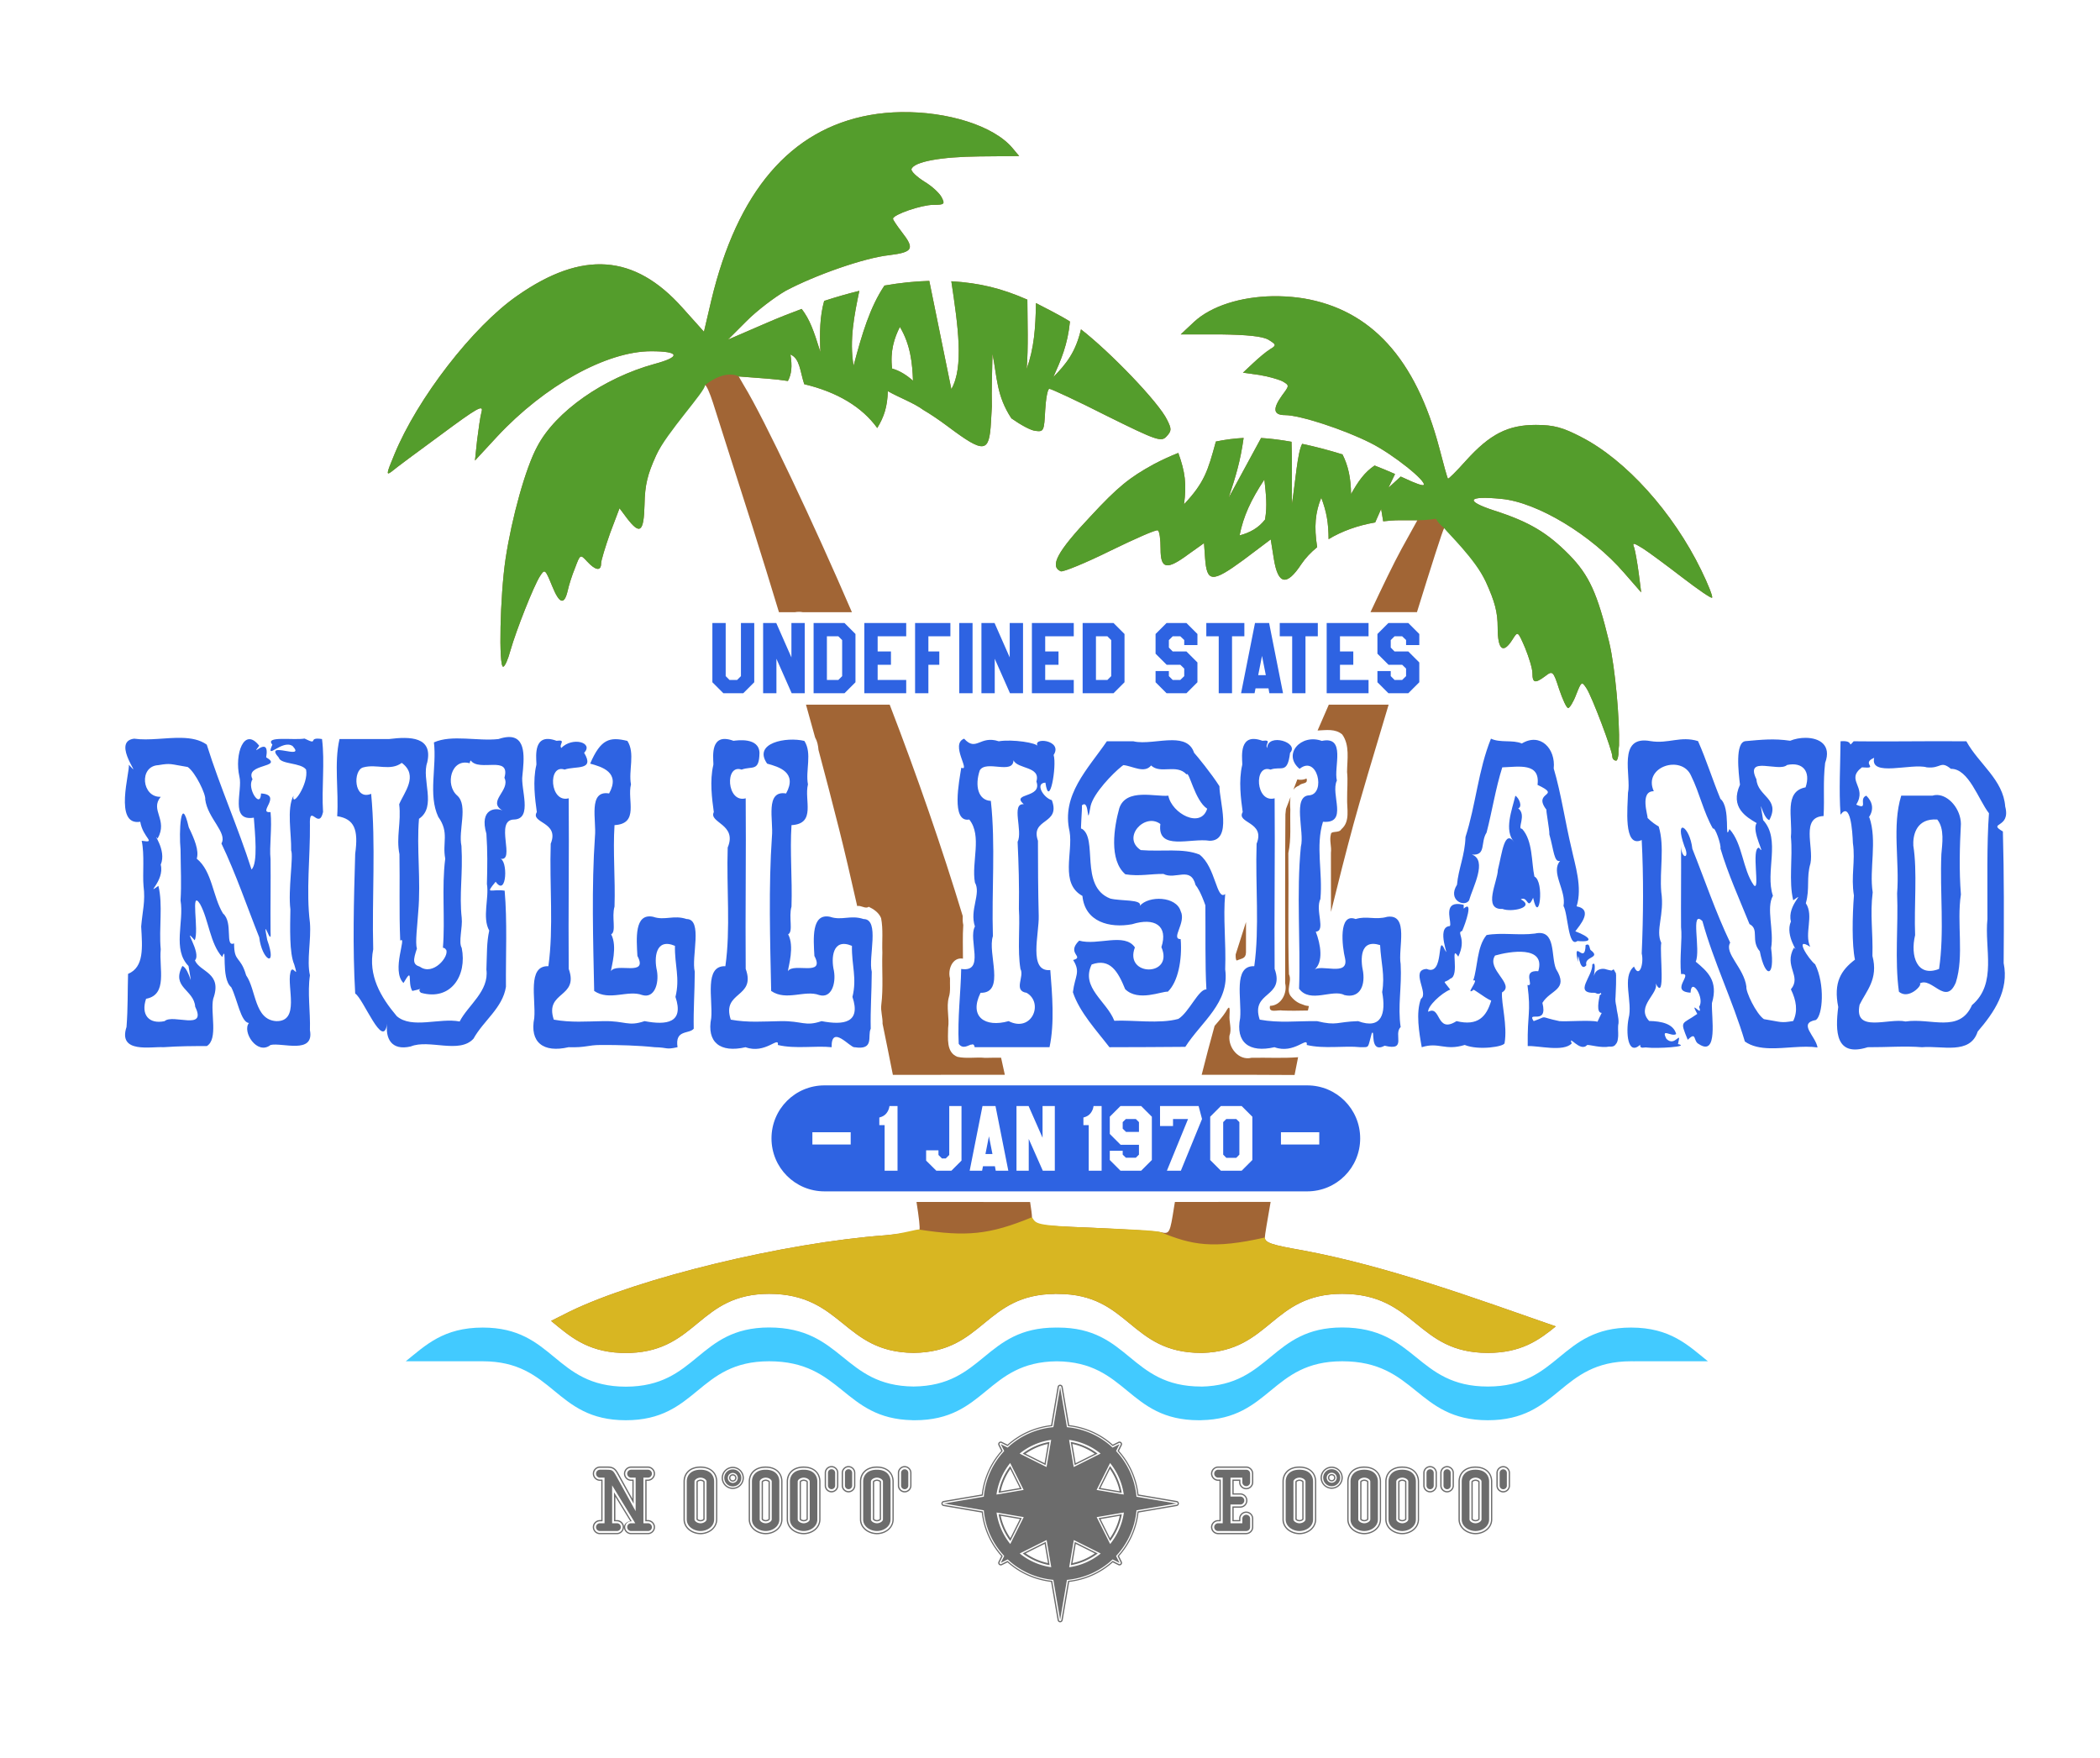 <?xml version="1.0" encoding="UTF-8" standalone="no"?>
<!-- Created with Inkscape (http://www.inkscape.org/) -->

<svg
   width="210mm"
   height="175.848mm"
   viewBox="0 0 210 175.848"
   version="1.1"
   id="svg5"
   xmlns="http://www.w3.org/2000/svg"
   xmlns:svg="http://www.w3.org/2000/svg"
   xmlns:rdf="http://www.w3.org/1999/02/22-rdf-syntax-ns#"
   xmlns:cc="http://creativecommons.org/ns#"
   xmlns:dc="http://purl.org/dc/elements/1.1/">
  <title
     id="title9024">Undefined States of Null Island</title>
  <defs
     id="defs2" />
  <path
     style="fill:#4d4d4d;stroke-width:3.967;stroke-linecap:square;stroke-linejoin:bevel;paint-order:markers fill stroke"
     d="m 124.6,92.211 v 0.002 c 1.7e-4,-5.18e-4 3.4e-4,-0.001 5.1e-4,-0.002 z"
     id="path15827" />
  <path
     style="fill:#612413;fill-opacity:1;stroke-width:3.967;stroke-linecap:square;stroke-linejoin:bevel;paint-order:markers fill stroke"
     d="m 81.806,105.959 v 0.002 c 1.7e-4,-5.2e-4 3.4e-4,-0.001 5.2e-4,-0.002 z"
     id="path12542" />
  <path
     style="fill:#612413;fill-opacity:1;stroke-width:3.967;stroke-linecap:square;stroke-linejoin:bevel;paint-order:markers fill stroke"
     d="m 124.6,92.211 v 0.002 c 1.7e-4,-5.2e-4 3.4e-4,-10e-4 5.1e-4,-0.002 z"
     id="path12536" />
  <g
     id="layer1"
     style="display:inline">
    <path
       id="path3219"
       style="fill:#2e63e2;fill-opacity:1;stroke-width:1.641;stroke-linecap:square;stroke-linejoin:bevel;paint-order:markers fill stroke"
       d="m 71.238,62.304 v 5.926 l 1.1,1.1 h 1.987 l 1.1,-1.1 v -5.926 h -1.331 v 5.314 L 73.713,67.999 h -0.763 l -0.381,-0.381 v -5.314 z m 5.074,0 v 7.026 h 1.331 v -3.451 l 1.526,3.451 h 1.304 v -7.026 h -1.331 v 3.442 l -1.517,-3.442 z m 5.048,0 v 7.026 h 3.087 l 1.1,-1.1 v -4.826 l -1.1,-1.1 z m 5.074,0 v 7.026 h 4.187 V 67.999 h -2.856 v -1.517 h 1.33 v -1.33 h -1.33 v -1.517 h 2.856 v -1.331 z m 5.074,0 v 7.026 h 1.331 V 66.482 h 1.091 v -1.33 h -1.091 v -1.517 h 2.2 v -1.331 z m 4.417,0 v 7.026 h 1.331 v -7.026 z m 2.218,0 v 7.026 h 1.331 v -3.451 l 1.525,3.451 h 1.304 v -7.026 h -1.331 v 3.442 l -1.517,-3.442 z m 5.047,0 v 7.026 h 4.187 V 67.999 h -2.857 v -1.517 h 1.331 v -1.33 h -1.331 v -1.517 h 2.857 v -1.331 z m 5.074,0 v 7.026 h 3.087 l 1.1,-1.1 v -4.826 l -1.1,-1.1 z m 8.392,0 -1.1,1.1 v 1.969 l 1.109,1.108 h 1.366 l 0.391,0.382 v 0.754 l -0.391,0.381 h -0.763 l -0.381,-0.381 v -0.506 h -1.331 v 1.118 l 1.1,1.1 h 1.987 l 1.1,-1.1 v -1.978 l -1.1,-1.1 h -1.375 l -0.381,-0.391 v -0.745 l 0.381,-0.381 h 0.763 l 0.391,0.373 v 0.506 h 1.321 v -1.109 l -1.1,-1.1 z m 3.974,0 v 1.331 h 1.242 v 5.695 h 1.331 v -5.695 h 1.233 v -1.331 z m 4.87,0 -1.393,7.026 h 1.348 l 0.098,-0.488 h 1.295 l 0.089,0.488 h 1.366 l -1.393,-7.026 z m 2.475,0 v 1.331 h 1.242 v 5.695 h 1.331 v -5.695 h 1.233 v -1.331 z m 4.693,0 v 7.026 h 4.187 V 67.999 h -2.857 v -1.517 h 1.331 v -1.33 h -1.331 v -1.517 h 2.857 v -1.331 z m 6.174,0 -1.1,1.1 v 1.969 l 1.109,1.108 h 1.366 l 0.39,0.382 v 0.754 l -0.39,0.381 h -0.763 l -0.381,-0.381 v -0.506 h -1.331 v 1.118 l 1.1,1.1 h 1.987 l 1.1,-1.1 v -1.978 l -1.1,-1.1 h -1.375 l -0.381,-0.391 v -0.745 l 0.381,-0.381 h 0.763 l 0.39,0.373 v 0.506 h 1.322 v -1.109 l -1.1,-1.1 z m -56.152,1.331 h 1.144 l 0.381,0.381 v 3.602 L 83.835,67.999 H 82.691 Z m 26.905,0 h 1.145 l 0.381,0.381 v 3.602 l -0.381,0.381 h -1.145 z m 16.606,1.961 0.381,1.925 h -0.763 z m -75.408,8.115 c -0.268,0.014 -0.579,0.077 -0.94,0.198 -2.087,0.24 -4.671,-0.47 -6.461,0.335 0.299,2.434 -0.595,5.259 0.437,7.453 1.125,1.575 0.385,2.565 0.695,4.174 -0.373,2.882 0.004,6.058 -0.232,8.906 0.108,0.013 0.182,0.054 0.241,0.106 0.017,0.052 0.047,0.094 0.08,0.097 0.337,0.663 -1.298,2.649 -2.621,1.698 -0.745,-0.229 -0.683,-0.665 -0.298,-1.826 -0.196,-0.521 0.051,-2.371 0.129,-3.652 0.283,-3.145 -0.176,-6.414 0.077,-9.316 1.799,-1.207 0.226,-3.94 0.823,-5.635 0.593,-2.576 -1.708,-2.607 -3.813,-2.34 h -4.959 c -0.559,2.421 -0.064,5.171 -0.232,7.714 1.727,0.278 2.136,1.343 1.801,3.755 -0.136,4.669 -0.271,9.326 0,13.984 0.822,0.501 2.804,5.723 3.19,3.018 -0.168,1.428 0.392,2.73 2.366,2.273 1.83,-0.756 4.86,0.776 6.272,-0.776 1.017,-1.827 2.91,-3.063 3.246,-5.187 -0.027,-3.117 0.141,-6.554 -0.129,-9.615 -1.336,-0.211 -2.029,0.47 -0.9,-0.895 1.14,1.618 1.242,-2.272 0.411,-2.31 1.696,0.418 -0.621,-3.922 1.461,-3.913 1.85,-0.089 0.606,-3.096 0.803,-4.398 0.171,-1.666 0.426,-3.95 -1.448,-3.85 z m 129.761,0.077 c -0.535,-4.15e-4 -1.084,0.105 -1.539,0.292 -1.64,-0.244 -2.878,-0.101 -4.45,0.037 -1.085,0.091 -0.709,3.132 -0.567,4.36 -1.027,2.276 0.64,3.235 1.672,3.839 -0.588,0.755 1.029,3.518 0.231,2.459 -0.812,-0.008 0.142,4.427 -0.514,3.764 -1.149,-1.627 -1.11,-4.172 -2.444,-5.627 -0.533,1.437 0.171,-2.151 -0.901,-3.019 -0.824,-1.998 -1.384,-3.849 -2.238,-5.776 -1.749,-0.547 -2.97,0.292 -4.744,0 -3.403,-0.636 -1.894,3.554 -2.262,5.171 -0.021,1.348 -0.505,5.589 1.373,4.721 0.19,3.669 0.166,7.582 0,11.35 0.238,0.962 -0.226,2.565 -0.772,1.304 -1.266,1.038 -0.094,3.545 -0.541,5.184 -0.275,1.405 -0.102,3.771 1.158,2.642 -0.023,0.47 0.426,0.205 0.693,0.273 h 5.1e-4 c 0.946,0.119 4.389,-0.084 3.089,-0.347 0.369,-1.576 -0.262,0.374 -1.157,-0.521 -0.594,-1.161 0.535,-0.149 0.977,-0.485 -0.276,-1.027 -1.464,-1.28 -2.701,-1.304 -1.385,-1.466 1.035,-2.788 0.643,-3.764 1.036,1.991 0.386,-3.051 0.566,-4.049 -0.608,-1.276 0.34,-2.8 0,-5.089 -0.185,-2.153 0.363,-4.534 -0.257,-6.551 -0.291,-0.165 -0.7,-0.43 -1.115,-0.854 0.069,-0.146 -0.825,-2.695 0.625,-2.669 -1.12,-2.457 2.796,-3.7 3.73,-1.546 0.875,1.776 1.218,3.583 2.187,5.292 0.198,-0.26 0.848,1.671 0.746,1.975 0.752,2.546 1.884,5.037 2.907,7.565 1.019,0.526 0.091,1.64 1.029,2.721 0.546,2.762 1.535,2.657 1.132,-0.318 0.309,-1.776 -0.516,-4.003 0.18,-5.234 -0.808,-2.396 0.823,-5.617 -0.978,-7.565 -0.495,-3.006 -0.11,-0.208 0.618,0 1.138,-2.169 -1.167,-2.344 -1.286,-4.078 -1.199,-2.447 2.235,-0.676 3.061,-1.437 1.564,-0.331 2.392,0.635 1.852,2.236 -2.194,0.407 -1.283,3.051 -1.467,4.948 0.198,2.122 -0.234,4.445 0.232,6.344 1.402,-0.992 -0.647,0.492 -0.232,2.12 -0.635,1.468 0.912,3.302 0.309,2.613 -1.067,1.891 0.801,2.832 -0.31,4.174 0.54,1.114 0.715,2.163 0.232,3.168 -1.271,0.217 -1.156,0.102 -2.933,-0.187 -0.78,-0.541 -1.836,-2.766 -1.749,-3.242 -0.24,-1.892 -2.245,-3.34 -1.621,-4.406 -1.471,-3.085 -2.547,-6.288 -3.782,-9.383 -0.262,-2.298 -1.849,-3.2 -0.797,-0.261 0.575,1.264 -0.265,1.357 -0.333,0.037 0.018,2.694 -0.022,5.602 -0.002,8.05 0.137,1.236 -0.164,3.075 5.1e-4,4.696 1.384,-0.137 -1.254,1.732 0.951,1.863 0.061,-1.63 1.463,0.586 0.849,1.416 0.462,1.205 -1.062,-0.9 -0.18,0.708 -1.555,1.111 -1.771,0.582 -0.951,2.588 0.912,-0.9 0.519,0.149 1.103,0.424 1.958,1.304 1.255,-2.676 1.316,-4.092 0.663,-2.245 -0.47,-3.177 -1.621,-4.145 0.526,-1.154 -0.579,-5.296 0.669,-4.054 1.123,4.07 3.014,7.915 4.245,12.038 0.689,0.493 1.552,0.652 2.487,0.676 1.558,0.04 3.313,-0.295 4.78,-0.081 -0.202,-1.169 -1.991,-2.414 -0.158,-2.749 0.674,-0.47 0.918,-3.54 -0.076,-5.561 -0.66,-0.51 -2.168,-2.851 -0.499,-1.752 -0.624,-1.347 0.401,-3.098 -0.437,-4.36 0.42,-1.474 0.032,-2.542 0.463,-3.988 0.334,-1.693 -0.984,-4.631 1.312,-4.733 0.103,-1.852 -0.068,-3.383 0.155,-5.308 0.673,-1.815 -0.593,-2.511 -1.959,-2.512 z m -162.364,0.003 c -1.558,-0.04 -3.313,0.295 -4.78,0.081 -2.411,0.303 1.104,4.394 -0.527,2.609 0.136,0.645 -1.545,6.149 1.143,5.701 0.268,1.643 1.697,2.144 0.144,1.901 0.296,1.375 0.076,3.304 0.182,4.515 0.199,1.559 -0.103,2.476 -0.234,4.064 0.117,2.078 0.311,4.06 -1.312,4.733 -0.054,1.762 -0.006,3.373 -0.154,5.308 -0.881,2.684 2.476,1.941 3.678,2.025 1.693,-0.113 2.859,-0.114 4.348,-0.112 1.168,-0.691 0.338,-3.372 0.643,-4.733 0.95,-2.624 -1.339,-2.65 -1.827,-3.839 0.705,-0.737 -1.392,-3.594 -0.026,-2.012 0.47,-0.934 -0.487,-5.244 0.541,-3.615 0.865,1.575 0.994,3.952 2.212,5.292 0.534,-1.437 -0.172,2.15 0.9,3.018 0.592,1.132 0.962,3.54 1.775,3.578 -0.71,0.851 0.806,3.267 2.161,2.199 1.133,-0.27 4.395,0.982 3.936,-1.478 0.054,-1.878 -0.258,-3.744 0,-5.491 -0.336,-1.504 0.137,-3.525 0,-5.254 -0.397,-3.162 0.034,-6.648 0,-9.764 -0.086,-2.294 0.892,0.566 1.312,-1.312 -0.156,-2.373 0.193,-4.947 -0.103,-7.296 -1.555,-0.243 -0.231,0.695 -1.747,-0.049 -1.095,0.19 -4.037,-0.296 -3.217,0.608 -0.763,1.707 0.988,-0.591 2.032,0.149 1.366,1.503 -2.982,-0.638 -1.39,1.155 0.19,0.684 2.209,0.478 2.727,1.192 0.287,1.441 -1.478,3.934 -1.26,2.609 -0.7,1.319 -0.191,3.788 -0.232,5.478 0.247,0.551 -0.321,3.978 -0.077,5.892 -0.027,1.805 -0.116,4.366 0.386,5.512 0.513,1.697 -0.204,-0.194 -0.386,0.82 -0.353,1.459 0.973,4.901 -1.415,4.845 -2.205,-0.14 -1.994,-3.13 -3.01,-4.584 -0.58,-1.999 -1.207,-1.244 -1.204,-3.193 -0.961,0.417 -0.055,-2.1 -1.111,-2.993 -1.04,-1.709 -1.064,-4.211 -2.624,-5.478 0.253,-0.809 -0.241,-1.987 -0.797,-3.13 -0.812,-3.512 -0.992,0.57 -0.823,2.207 0.016,2.059 0.101,3.441 0,5.106 0.364,2.161 -0.834,4.897 0.797,6.551 0.495,3.005 0.11,0.208 -0.618,0 -1.138,2.169 1.167,2.344 1.286,4.078 1.2,2.447 -2.235,0.676 -3.061,1.437 -1.565,0.331 -2.392,-0.636 -1.852,-2.236 2.194,-0.406 1.282,-3.052 1.466,-4.948 -0.197,-2.122 0.235,-4.445 -0.232,-6.344 -1.403,0.993 0.646,-0.492 0.231,-2.12 0.636,-1.469 -0.913,-3.302 -0.309,-2.613 1.066,-1.891 -0.801,-2.832 0.309,-4.173 -1.895,0.078 -2.212,-3.075 -0.232,-3.168 1.272,-0.218 1.154,-0.102 2.933,0.186 0.781,0.541 1.836,2.767 1.749,3.242 0.24,1.892 2.245,3.339 1.621,4.406 1.47,3.086 2.546,6.288 3.781,9.383 0.263,2.298 1.848,3.201 0.797,0.261 -0.555,-2.822 0.466,0.966 0.334,-0.799 -0.024,-2.452 0.029,-5.075 0,-7.288 -0.136,-1.239 0.164,-3.074 0,-4.696 -1.382,0.137 1.253,-1.732 -0.951,-1.863 -0.061,1.63 -1.463,-0.585 -0.849,-1.416 -0.837,-1.602 3.174,-1.141 1.363,-2.199 0.416,-2.414 -1.781,0.264 -0.695,-1.155 -1.519,-1.955 -2.495,0.845 -1.981,3.093 0.347,1.377 -1.002,4.49 1.441,4.099 0.11,1.51 0.435,4.563 -0.232,5.18 -1.337,-4.199 -3.137,-8.214 -4.476,-12.485 -0.689,-0.494 -1.553,-0.652 -2.488,-0.676 z m 78.221,0.081 c -1.438,0.56 0.699,3.328 -0.283,2.907 -0.203,1.287 -1.053,5.509 0.798,5.18 1.31,1.622 0.199,4.276 0.566,6.298 0.642,1.123 -0.56,2.724 0,4.397 -0.712,1.313 1.068,4.623 -1.374,4.248 -0.04,2.373 -0.375,4.891 -0.246,7.49 0.433,0.59 0.964,0.12 1.296,0.056 -0.004,0.009 -0.005,0.004 -0.009,0.017 0.021,0.079 0.041,0.023 0.045,-0.024 0.129,-0.013 0.226,0.044 0.263,0.287 h 7.485 c 0.52,-2.426 0.263,-5.33 0.077,-7.714 -2.223,0.203 -1.1,-3.624 -1.158,-5.441 -0.064,-2.494 -0.075,-5.081 -0.077,-7.49 -0.797,-2.297 2.315,-1.581 1.389,-4.062 -0.851,-0.239 -1.718,-1.705 -0.643,-1.752 0.397,2.726 1.162,-1.68 0.823,-2.766 0.976,-1.51 -2.245,-1.838 -1.569,-0.849 -0.03,-0.37 -2.595,-0.747 -3.917,-0.522 -1.903,-0.625 -2.238,1.087 -3.466,-0.26 z m 52.684,0 c -1.278,3.169 -1.503,6.576 -2.547,9.838 -0.061,1.86 -0.702,3.143 -0.849,4.77 -0.974,1.545 0.752,2.289 1.208,1.565 0.367,-1.305 1.865,-4.011 0.283,-4.584 1.467,0.129 0.825,-1.217 1.467,-2.198 0.567,-2.186 0.9,-4.403 1.57,-6.522 1.65,-0.054 3.813,-0.502 3.525,1.751 2.529,1.199 -0.565,0.612 0.9,2.497 -0.09,-0.032 0.321,2.043 0.282,2.459 0.449,1.553 0.465,2.843 1.081,2.646 -0.997,1.122 0.639,2.961 0.334,4.509 0.46,0.8 0.46,4.235 1.39,3.503 1.726,0.166 1.281,-0.408 -0.206,-0.969 0.413,-0.561 1.848,-2.169 0.128,-2.497 0.601,-1.903 -0.168,-4.172 -0.489,-5.701 -0.641,-2.645 -1.059,-5.599 -1.801,-8.087 0.21,-1.973 -1.333,-3.622 -3.189,-2.497 -0.913,-0.396 -2.15,-0.039 -3.087,-0.484 z m -94.273,0.028 v 5.16e-4 c -1.613,-0.048 -1.112,2.349 -1.191,2.617 -0.368,1.557 -0.131,3.379 0.051,4.695 -0.678,1.127 2.298,0.957 1.39,3.163 -0.135,4.133 0.304,8.422 -0.233,12.249 -2.149,-0.076 -1.24,3.3 -1.413,5.183 -0.477,2.436 0.897,3.507 3.432,2.92 1.787,0.052 1.864,-0.217 3.23,-0.223 1.795,-0.008 3.759,0.05 5.376,0.223 1.398,0.031 1.051,0.27 2.289,-5.1e-4 -0.277,-1.805 1.15,-1.281 1.62,-1.849 -0.04,-1.953 0.093,-3.533 0.104,-5.698 -0.369,-1.455 0.845,-5.269 -0.823,-5.272 -1.304,-0.432 -2.169,0.18 -3.344,-0.223 -1.898,-0.395 -1.661,2.228 -1.569,3.913 1.128,2.127 -2.113,0.622 -2.649,1.528 0.046,-0.468 0.676,-2.474 0.026,-3.689 0.538,-0.272 0.024,-1.716 0.334,-2.774 0.09,-2.839 -0.172,-5.468 0,-8.145 2.499,-0.139 1.245,-2.506 1.646,-4.078 -0.265,-1.367 0.439,-3.12 -0.36,-4.344 -1.782,-0.435 -2.664,-0.184 -3.722,2.272 1.168,0.321 3.06,0.865 1.895,2.983 -2.132,-0.352 -1.25,2.712 -1.415,4.293 -0.351,5.028 -0.179,10.521 -0.078,15.457 1.515,1.044 3.365,-0.133 4.805,0.41 1.206,0.36 1.694,-1.118 1.472,-2.423 -0.297,-1.252 -0.165,-3.332 1.8,-2.497 -0.037,1.958 0.517,3.213 0.052,5.106 0.869,2.596 -0.86,2.845 -3.093,2.423 -1.661,0.568 -1.915,-0.038 -4.106,0 -1.684,0.028 -3.274,0.163 -4.969,-0.149 -0.948,-2.869 2.553,-2.138 1.492,-5.08 -0.046,-5.498 0.049,-11.719 0,-17.056 -1.907,0.514 -2.113,-3.473 -0.411,-2.87 1.073,-0.391 3.056,0.146 1.955,-1.677 0.976,-1.025 -1.162,-1.636 -2.289,-0.484 -0.273,-0.363 0.556,-0.853 -0.476,-0.72 -0.325,-0.12 -0.598,-0.177 -0.829,-0.183 z m 17.698,5.16e-4 c -1.613,-0.048 -1.112,2.349 -1.191,2.617 -0.368,1.557 -0.132,3.379 0.052,4.695 -0.536,1.08 2.375,1.207 1.389,3.544 -0.131,4.007 0.301,8.16 -0.233,11.869 -2.149,-0.076 -1.241,3.3 -1.414,5.183 -0.477,2.436 0.896,3.507 3.433,2.92 1.974,0.73 3.361,-1.176 3.23,-0.223 1.745,0.421 3.759,0.05 5.376,0.223 -0.041,-2.35 1.883,0.086 2.29,0 2.039,0.323 1.266,-1.141 1.62,-1.849 -0.04,-1.954 0.093,-3.532 0.104,-5.698 -0.369,-1.455 0.844,-5.27 -0.823,-5.272 -1.305,-0.432 -2.169,0.179 -3.344,-0.223 -1.897,-0.395 -1.66,2.228 -1.569,3.913 1.127,2.128 -2.113,0.621 -2.649,1.528 0.045,-0.467 0.677,-2.476 0.025,-3.689 0.538,-0.272 0.024,-1.716 0.334,-2.774 0.09,-2.838 -0.172,-5.468 0,-8.145 2.499,-0.138 1.245,-2.507 1.646,-4.078 -0.265,-1.367 0.439,-3.12 -0.36,-4.344 -1.783,-0.436 -5.178,0.189 -3.722,2.272 1.168,0.32 3.061,0.865 1.895,2.983 -2.132,-0.352 -1.25,2.712 -1.415,4.293 -0.349,5.029 -0.179,10.521 -0.077,15.457 1.515,1.044 3.364,-0.133 4.805,0.41 1.206,0.36 1.694,-1.118 1.471,-2.423 -0.296,-1.253 -0.164,-3.331 1.801,-2.497 -0.037,1.958 0.517,3.214 0.051,5.106 0.869,2.596 -0.86,2.845 -3.092,2.423 -1.661,0.568 -1.916,-0.038 -4.106,0 -1.684,0.028 -3.273,0.163 -4.969,-0.149 -0.948,-2.87 2.553,-2.137 1.492,-5.08 -0.046,-5.498 0.049,-11.717 0,-17.056 -1.907,0.515 -2.114,-3.473 -0.412,-2.87 1.073,-0.391 1.758,0.251 1.791,-1.677 -0.052,-1.583 -2.25,-1.245 -2.601,-1.204 -0.325,-0.12 -0.598,-0.177 -0.829,-0.183 z m 52.889,0 c -1.613,-0.048 -1.112,2.349 -1.191,2.617 -0.368,1.557 -0.132,3.379 0.052,4.695 -0.678,1.127 2.298,0.957 1.39,3.163 -0.135,4.133 0.304,8.422 -0.233,12.249 -2.149,-0.076 -1.24,3.3 -1.413,5.183 -0.477,2.436 0.897,3.507 3.432,2.92 1.975,0.73 3.361,-1.176 3.23,-0.223 1.745,0.421 3.758,0.05 5.376,0.223 0.935,-0.013 0.694,0.127 1.124,-1.399 0.368,-0.502 -0.284,2.084 1.294,1.251 2.268,0.56 0.836,-1.153 1.595,-1.863 -0.311,-2.106 0.128,-3.955 0,-6.297 -0.279,-1.574 0.871,-5.036 -1.337,-4.734 -1.228,0.348 -2.036,-0.124 -3.164,0.224 -1.751,-0.673 -1.349,2.777 -1.055,3.95 0.387,1.866 -2.476,0.485 -3.112,1.155 1.001,-0.765 0.654,-2.624 0.18,-3.839 1.042,-0.079 -0.084,-2.139 0.463,-3.275 0.247,-2.684 -0.505,-5.29 0.258,-7.719 2.575,0.215 0.717,-2.743 1.389,-4.124 -0.337,-1.309 0.948,-4.485 -1.503,-3.963 -2.09,-0.754 -3.966,1.349 -2.227,2.795 1.776,-1.436 2.638,2.45 1.003,2.646 -1.784,0.031 -0.473,3.692 -0.874,5.143 -0.454,4.6 -0.016,9.65 -0.18,14.199 1.105,1.507 3.356,6.6e-5 4.528,0.634 1.397,0.34 2.092,-0.724 1.878,-2.31 -0.275,-1.251 -0.34,-3.336 1.698,-2.684 0.092,1.793 0.498,2.994 0.206,4.696 0.396,2.142 -0.038,3.78 -2.408,2.907 -2.153,0.065 -2.091,0.49 -4.106,0 -2.043,-0.023 -3.755,0.209 -5.731,-0.149 -0.948,-2.869 2.553,-2.137 1.492,-5.08 -0.046,-5.499 0.05,-11.718 0,-17.056 -1.906,0.515 -2.114,-3.473 -0.411,-2.87 1.074,-0.391 1.688,0.508 1.955,-1.677 0.975,-1.026 -2.229,-2.024 -2.289,-0.484 -0.272,-0.362 0.554,-0.855 -0.476,-0.72 -0.325,-0.12 -0.598,-0.177 -0.828,-0.183 z m -8.161,0.125 c -1.285,-0.012 -2.838,0.377 -3.918,0.107 h -2.643 c -1.906,2.781 -4.57,5.371 -3.73,9.018 0.369,2.093 -0.996,5.201 1.286,6.448 0.247,2.603 2.721,3.246 4.959,2.832 2.271,-0.709 3.637,0.145 2.938,2.29 1.299,2.99 -3.766,2.954 -2.65,0.026 -1.035,-1.51 -3.711,-0.154 -5.573,-0.675 -1.337,1.286 0.581,1.613 -0.601,1.938 0.773,1.244 0.175,1.564 -0.026,3.221 0.658,1.999 2.388,3.852 3.653,5.499 2.703,0.002 5.05,-0.022 7.589,-0.037 1.589,-2.494 4.453,-4.416 3.987,-7.747 0.097,-2.747 -0.224,-5.139 0,-7.532 -0.869,0.699 -0.945,-2.713 -2.572,-3.951 -1.646,-0.667 -3.74,-0.272 -5.871,-0.447 -1.929,-1.249 0.397,-3.788 1.961,-2.609 -0.35,2.742 3.064,1.366 4.931,1.677 2.301,7.9e-5 0.966,-3.974 0.976,-5.456 -0.79,-1.254 -2.257,-3.04 -2.537,-3.347 -0.324,-0.993 -1.161,-1.245 -2.16,-1.254 z m 76.539,0.099 c -2.912,0.006 -5.945,0.042 -8.421,0.008 -0.695,0.77 0.16,-0.132 -1.312,0 -0.02,2.401 -0.175,4.861 0,7.342 0.987,-1.353 1.188,1.584 1.235,2.836 0.266,1.812 -0.212,3.313 0.103,5.251 -0.155,2.027 -0.216,4.906 0.103,6.41 -1.396,1.069 -2.166,2.272 -1.672,4.732 -0.307,2.439 -0.278,5.048 2.95,4.026 1.83,0.012 3.733,-0.142 5.427,0 1.982,-0.181 4.81,0.789 5.567,-1.565 1.664,-1.934 3.154,-4.137 2.598,-6.848 0.03,-4.23 0.047,-8.817 -0.077,-13.164 -1.607,-0.942 0.82,-0.265 0.232,-2.496 -0.192,-2.677 -2.643,-4.261 -3.885,-6.522 -0.918,-0.008 -1.875,-0.01 -2.846,-0.008 z m -6.37,1.663 c -0.46,1.957 3.739,0.51 5.262,0.953 1.439,0.152 1.342,-0.727 2.411,0.149 1.783,-0.035 2.755,3.102 3.807,4.443 -0.229,3.032 -0.142,7.101 -0.154,10.586 -0.316,2.938 0.998,6.44 -1.544,8.598 -1.254,2.841 -4.125,1.254 -6.639,1.64 -1.677,-0.383 -5.2,1.216 -4.603,-1.672 0.654,-1.369 1.905,-2.555 1.286,-4.887 0.064,-2.455 -0.253,-4.091 0.026,-6.36 -0.365,-2.282 0.475,-5.18 -0.335,-7.503 -0.331,0.231 0.985,-0.884 -0.304,-2.162 -0.814,0.312 0.271,1.485 -1.008,0.895 1.133,-1.801 -1.117,-2.434 0.567,-3.727 1.836,0.148 -0.169,-0.375 1.228,-0.953 z m -86.068,0.246 c 0.405,0.899 2.748,0.587 2.29,2.124 0.625,1.714 -2.6,1.095 -1.261,2.273 -1.3,-0.126 -0.07,2.679 -0.618,3.764 0.104,2.165 0.17,4.411 0.129,6.708 0.125,1.81 -0.154,4.128 0.155,6 0.423,0.755 -0.745,2.178 0.612,2.385 1.746,0.996 0.529,4.02 -1.792,2.832 -2.359,0.669 -3.998,-0.43 -2.809,-2.832 2.533,0.047 0.664,-3.979 1.235,-5.668 -0.139,-4.488 0.277,-9.133 -0.206,-13.524 -1.283,-0.06 -1.62,-1.532 -1.106,-3.056 0.633,-1.067 3.327,0.462 3.37,-1.006 z m -54.278,0.016 c 0.857,1.187 4.02,-0.582 3.37,1.735 0.636,1.271 -1.777,2.353 -0.18,3.279 -0.672,-0.337 -2.356,-0.215 -1.621,2.322 0.12,1.766 0.098,3.281 0.051,5.019 0.238,1.371 -0.495,3.369 0.232,4.659 -0.264,1.205 -0.219,2.27 -0.283,3.901 0.286,2.162 -1.844,3.562 -2.675,5.192 -1.981,-0.394 -4.788,0.77 -6.29,-0.536 -1.629,-1.934 -2.871,-4.07 -2.354,-6.685 -0.137,-5.164 0.274,-10.482 -0.206,-15.549 -1.754,0.725 -1.853,-2.403 -0.777,-2.646 1.343,-0.364 2.687,0.406 3.838,-0.448 1.733,1.276 0.195,3.005 -0.257,4.137 0.218,1.825 -0.322,3.296 0.026,4.993 0.05,2.808 -0.044,5.777 0.077,8.646 0.731,-0.563 -0.942,3.007 0.327,4.239 1.025,-1.754 0.352,-0.045 0.883,0.792 0.428,-0.091 0.656,-0.156 0.794,-0.202 -0.098,0.073 -0.161,0.2 0.075,0.388 2.963,0.836 4.631,-1.694 4.07,-4.492 -0.348,-0.561 0.105,-2.072 0,-2.998 -0.263,-2.399 0.133,-4.318 -0.026,-7.192 -0.337,-1.55 0.684,-4.033 -0.411,-5.031 -1.264,-1.075 -0.625,-3.774 1.235,-3.242 l 0.026,-0.149 z M 112.339,76.516 h 5.1e-4 c 0.912,0.086 2.096,0.871 2.771,0.037 0.947,0.896 2.539,-0.2 3.545,0.895 0.259,-0.416 0.803,2.598 2.063,3.429 -0.636,2.03 -3.541,0.484 -3.885,-1.304 -1.275,0.135 -4.229,-0.787 -4.904,1.254 -0.53,1.908 -1.049,5.188 0.608,6.609 1.402,0.223 2.542,-0.052 3.808,-0.037 1.215,0.63 2.721,-0.83 3.215,1.118 0.165,0.186 0.516,0.716 0.977,2.021 0.03,2.838 -0.04,5.928 0.103,8.414 -0.764,-0.075 -1.742,2.299 -2.804,2.944 -1.85,0.521 -4.63,0.093 -6.405,0.187 -0.759,-1.958 -3.384,-3.326 -2.264,-5.628 1.846,-0.666 2.635,0.711 3.35,2.469 1.316,1.291 3.673,0.185 4.264,0.252 1.021,-0.97 1.452,-3.193 1.287,-5.255 -1.04,-0.01 0.582,-1.664 0,-2.795 -0.428,-1.506 -3.196,-1.583 -4.083,-0.538 0.264,-0.67 -1.935,-0.457 -2.965,-0.729 -3.121,-1.225 -1.163,-6.078 -2.881,-7.006 -0.126,0.462 0.097,-2.07 0.052,-2.31 0.837,-0.752 0.421,2.567 0.875,0.037 0.314,-1.272 2.19,-3.217 3.112,-3.95 z m 81.396,2.988 c -0.167,-0.006 -0.335,0.015 -0.499,0.068 h -3.113 c -0.935,3.022 -0.156,6.552 -0.411,9.775 0.13,3.254 -0.254,6.668 0.18,9.828 0.977,0.863 2.423,-0.72 2.084,-0.82 1.216,-0.699 2.595,2.296 3.605,-0.094 0.853,-2.656 0.071,-5.964 0.51,-8.812 -0.187,-2.331 -0.122,-4.803 0,-7.052 -0.017,-1.466 -1.185,-2.85 -2.356,-2.892 z m -42.198,0.068 c -0.336,1.435 -1.173,3.483 -0.103,4.658 -0.989,-1.341 -1.218,1.041 -1.646,2.766 -0.027,1.159 -1.55,4.002 0.463,3.905 0.876,0.355 3.334,-0.146 1.826,-0.969 0.747,-0.364 0.645,1.193 1.235,-0.149 0.608,2.887 1.16,-1.631 0.129,-2.124 -0.306,-1.401 -0.144,-3.583 -1.235,-4.77 -0.545,0.024 0.493,-1.38 -0.385,-2.049 0.452,-0.162 0.088,-1.029 -0.284,-1.267 z m 41.807,2.38 c 0.12,-0.005 0.247,-0.004 0.381,0.006 0.756,0.912 0.49,2.476 0.412,3.465 -0.162,3.8 0.32,7.8 -0.232,11.478 -2.199,0.863 -2.899,-1.282 -2.393,-3.382 -0.117,-2.922 0.235,-6.339 -0.18,-8.953 -0.049,-0.907 0.212,-2.537 2.011,-2.614 z m -47.686,8.454 c -1.314,0.081 -0.42,1.954 -0.681,2.209 -1.456,0.088 0.082,3.442 -0.488,2.385 -0.855,-1.902 -0.01,2.694 -1.816,1.901 -1.7,0.079 0.244,2.469 -0.576,2.981 -0.529,1.392 -0.186,3.396 0.077,4.845 1.741,-0.548 2.293,0.391 4.296,-0.224 1.396,0.571 3.962,0.166 3.987,-0.186 0.304,-1.781 -0.343,-3.965 -0.257,-5.068 1.372,-0.8 -1.61,-2.3 -0.695,-3.689 1.433,-0.413 5.096,-1.043 4.322,1.565 -1.734,-0.139 -0.303,1.597 -1.081,1.379 0.369,2.92 -0.021,2.714 0.025,6.111 1.043,-0.06 3.547,0.615 4.399,-0.26 -0.398,-1.016 0.85,0.949 1.543,0.149 0.216,-0.041 1.434,0.327 2.201,0.162 0.248,0.025 0.511,0.002 0.653,-0.227 0.215,-0.226 0.224,-0.546 0.251,-0.84 0.019,-0.423 -0.059,-0.85 0.032,-1.269 0.042,-0.579 -0.171,-1.135 -0.22,-1.707 -0.072,-0.307 -0.119,-0.612 -0.077,-0.928 0.014,-0.558 0.062,-1.115 0.053,-1.673 0.003,-0.13 0.004,-0.261 5.2e-4,-0.391 0.008,-0.054 0.005,-0.117 -0.01,-0.19 -0.004,-0.051 -0.01,-0.102 -0.017,-0.153 -0.017,-0.02 -0.035,-0.038 -0.054,-0.055 -0.039,-0.089 -0.09,-0.186 -0.161,-0.295 -0.083,0.042 -0.146,0.083 -0.21,0.125 -0.157,-0.035 -0.323,-0.051 -0.472,-0.103 -0.425,-0.172 -0.982,-0.042 -1.204,0.383 -0.028,0.084 -0.059,0.168 -0.089,0.252 0.097,-0.662 0.181,-1.484 -0.16,-1.141 0.058,1.188 -1.941,2.918 0.273,2.832 0.267,0.147 0.456,0.124 0.584,0.002 0.02,0.046 0.031,0.096 0.037,0.149 -0.049,0.023 -0.088,0.034 -0.148,0.073 -0.089,0.479 -0.39,1.774 0.194,1.786 -0.138,0.293 -0.319,0.638 -0.421,0.883 -0.665,-0.193 -3.101,0.008 -3.809,-0.06 -2.215,-0.459 -1.01,-0.555 -2.575,0 -0.729,-1.1 1.463,0.501 0.874,-1.826 0.806,-1.336 2.676,-1.278 1.363,-3.391 -0.542,-1.268 0.049,-4.026 -2.12,-3.54 -1.574,0.205 -3.347,-0.127 -4.825,0.149 -0.991,1.167 -0.889,3.289 -1.338,4.546 0.704,-0.238 -0.883,1.538 0,0.969 -0.133,-0.3 1.089,0.746 1.801,1.044 -0.473,1.6 -1.324,2.57 -3.469,2.048 -2.06,1.316 -1.533,-1.643 -2.834,-0.931 -0.07,-0.553 1.296,-1.858 2.206,-2.225 -0.841,-1.119 -0.637,-0.539 0.006,-1.091 0.998,-0.278 -0.081,-3.568 0.798,-2.199 0.873,-1.852 -0.234,-2.394 0.385,-2.571 0.33,-0.724 1.159,-3.144 0.156,-2.236 l 10e-4,-0.374 c -0.288,-0.072 -0.52,-0.097 -0.708,-0.085 z m 13.042,4.056 c -0.04,0.007 -0.086,0.025 -0.139,0.053 -0.057,2.124 -1.291,-0.842 -0.772,1.677 0.057,-1.714 0.069,1.235 0.849,0.336 -0.253,-0.916 1.533,-0.683 0.413,-1.528 -0.11,-0.174 -0.075,-0.59 -0.351,-0.538 z M 82.449,108.545 c -2.936,0 -5.3,2.364 -5.3,5.3 0,2.936 2.364,5.3 5.3,5.3 h 48.269 c 2.936,0 5.3,-2.364 5.3,-5.3 0,-2.936 -2.364,-5.3 -5.3,-5.3 z m 6.495,2.064 h 0.809 v 6.471 h -1.291 v -4.559 h -0.531 v -0.76 l 0.049,-0.016 c 0.289,-0.076 0.509,-0.213 0.662,-0.409 0.158,-0.202 0.256,-0.422 0.294,-0.661 z m 5.981,0 h 1.226 v 5.458 l -1.013,1.013 h -1.504 l -1.021,-1.013 v -1.029 h 1.234 v 0.466 l 0.351,0.351 h 0.376 l 0.351,-0.351 z m 3.325,0 h 1.299 l 1.283,6.471 h -1.258 l -0.082,-0.449 h -1.193 l -0.09,0.449 h -1.242 z m 3.399,0 h 1.209 l 1.397,3.17 v -3.17 h 1.226 v 6.471 h -1.201 l -1.406,-3.178 v 3.178 h -1.225 z m 7.704,0 h 0.809 l 5.2e-4,6.471 h -1.291 v -4.559 h -0.531 v -0.76 l 0.049,-0.016 c 0.289,-0.076 0.509,-0.213 0.661,-0.409 0.158,-0.202 0.256,-0.422 0.294,-0.661 z m 2.696,0 h 2.067 l 1.07,1.07 v 4.33 l -1.07,1.07 h -2.067 l -1.07,-1.07 v -0.923 h 1.291 v 0.384 l 0.318,0.31 h 0.997 l 0.311,-0.31 v -0.981 h -1.83 l -1.086,-1.087 v -1.724 z m 3.954,0 h 3.857 l 0.343,1.299 -2.116,5.172 h -1.397 l 2.116,-5.172 h -1.503 v 0.703 h -1.299 z m 6.087,0 h 2.075 l 1.07,1.07 v 4.33 l -1.07,1.07 h -2.075 l -1.07,-1.07 v -4.33 z m -9.502,1.299 -0.318,0.311 v 0.654 l 0.335,0.327 h 1.291 v -0.98 l -0.311,-0.311 z m 10.042,0 -0.311,0.311 v 3.252 l 0.311,0.318 h 0.997 l 0.311,-0.318 v -3.252 l -0.311,-0.311 z m -41.392,1.323 h 3.832 v 1.226 h -3.832 z m 46.857,0 h 3.832 v 1.226 h -3.832 z m -29.2,0.409 -0.351,1.773 h 0.702 z" />
    <path
       style="fill:#a16535;fill-opacity:1;stroke-width:3.967;stroke-linecap:square;stroke-linejoin:bevel;paint-order:markers fill stroke"
       d="m 127.064,120.197 c -2.722,0.01 -5.446,-0.005 -8.167,0.008 -0.469,-6.2e-4 -0.937,-8e-5 -1.406,-5.2e-4 -0.026,0.157 -0.055,0.319 -0.08,0.475 -0.417,2.667 -0.452,2.742 -1.321,2.554 -0.486,-0.113 -3.614,-0.301 -6.881,-0.451 -5.838,-0.226 -6.011,-0.263 -6.011,-1.052 0,-0.243 -0.077,-0.816 -0.187,-1.523 -3.787,0.002 -7.573,0.004 -11.36,-0.002 0.245,1.571 0.368,2.619 0.288,2.765 -0.104,0.15 -1.634,0.413 -3.405,0.564 -10.147,0.751 -24.673,4.281 -31.553,7.623 l -1.872,0.942 c 1.811,1.485 3.524,3.054 6.969,3.2 h 0.502 0.502 c 6.662,-0.284 6.835,-5.896 13.826,-5.906 7.357,0.01 7.402,5.837 14.445,5.903 7.044,-0.066 7.087,-5.893 14.232,-5.893 h -0.218 c 0.066,-0.004 0.135,-0.01 0.196,-0.01 0.083,0 0.17,0.005 0.257,0.01 h -0.022 c 7.163,0 7.164,5.896 14.327,5.896 h 0.155 c 6.768,-0.228 6.909,-5.896 13.938,-5.906 7.399,0.01 7.399,5.906 14.562,5.906 3.341,0 5.123,-1.284 6.801,-2.653 -8.218,-2.861 -16.831,-6.025 -25.346,-7.61 -3.024,-0.525 -3.752,-0.751 -3.752,-1.278 0,-0.208 0.251,-1.693 0.58,-3.561 z"
       id="path16081" />
    <path
       style="fill:#d8b622;fill-opacity:1;stroke-width:3.967;stroke-linecap:square;stroke-linejoin:bevel;paint-order:markers fill stroke"
       d="m 116.091,123.233 c -0.457,-0.2 -3.614,-0.301 -6.881,-0.451 -5.838,-0.226 -5.575,-0.394 -6.011,-1.052 -4.273,1.766 -6.571,1.956 -11.258,1.24 -0.155,-0.097 -1.634,0.413 -3.405,0.564 -10.147,0.751 -24.673,4.281 -31.553,7.623 l -1.872,0.942 c 1.811,1.485 3.524,3.054 6.969,3.2 h 0.502 0.502 c 6.662,-0.284 6.835,-5.896 13.826,-5.906 7.357,0.01 7.402,5.837 14.445,5.903 7.044,-0.066 7.087,-5.893 14.232,-5.893 h -0.218 c 0.066,-0.004 0.135,-0.01 0.196,-0.01 0.083,0 0.17,0.005 0.257,0.01 h -0.022 c 7.163,0 7.164,5.896 14.327,5.896 h 0.155 c 6.768,-0.228 6.909,-5.896 13.938,-5.906 7.399,0.01 7.399,5.906 14.562,5.906 3.341,0 5.123,-1.284 6.801,-2.653 -8.218,-2.861 -16.831,-6.025 -25.346,-7.61 -3.024,-0.525 -3.752,-0.751 -3.752,-1.278 -5.21,1.185 -7.334,0.736 -10.393,-0.525 z"
       id="path17613" />
    <path
       style="fill:#42caff;fill-opacity:1;stroke-width:3.967;stroke-linecap:square;stroke-linejoin:bevel;paint-order:markers fill stroke"
       d="m 76.91,132.756 c -7.164,0.01 -7.164,5.906 -14.328,5.921 -7.163,-0.014 -7.163,-5.911 -14.305,-5.911 -3.937,0 -5.719,1.77 -7.702,3.37 h 7.68 c 7.164,0 7.164,5.897 14.327,5.897 7.164,1e-5 7.164,-5.897 14.327,-5.897 7.316,0 7.403,5.76 14.327,5.891 v 0.006 c 0.041,0 0.078,-0.003 0.118,-0.003 0.04,3.7e-4 0.077,0.003 0.118,0.003 7.123,1e-5 7.167,-5.828 14.21,-5.894 7.043,0.066 7.086,5.894 14.209,5.894 0.04,0 0.077,-0.003 0.117,-0.003 0.04,3.7e-4 0.077,0.003 0.118,0.003 v -0.006 c 6.925,-0.13 7.009,-5.891 14.092,-5.891 7.399,0 7.399,5.897 14.562,5.897 7.164,1e-5 7.164,-5.897 14.327,-5.897 0.12,0 0.233,0.003 0.349,0.004 v -0.002 h 7.335 c -1.982,-1.601 -3.758,-3.372 -7.685,-3.372 -7.163,0 -7.164,5.897 -14.327,5.897 -7.163,1e-5 -7.163,-5.897 -14.562,-5.907 -7.083,0.01 -7.167,5.77 -14.092,5.914 v -0.007 c -7.164,1e-5 -7.164,-5.897 -14.327,-5.897 -0.037,0 -0.071,0.002 -0.107,0.003 -0.036,-3.1e-4 -0.07,-0.003 -0.106,-0.003 -7.145,0 -7.189,5.828 -14.232,5.894 -7.043,-0.066 -7.087,-5.894 -14.445,-5.904 z"
       id="path6788" />
    <path
       id="path4603"
       style="fill:#6c6c6c;fill-opacity:1;stroke-width:3.967;stroke-linecap:square;stroke-linejoin:bevel;paint-order:markers fill stroke"
       d="m 106.015,138.477 a 0.257,0.257 0 0 0 -0.253,0.213 l -0.654,3.833 c -1.622,0.188 -3.137,0.865 -4.355,1.951 l -0.562,-0.281 a 0.257,0.257 0 0 0 -0.345,0.346 l 0.281,0.561 c -1.086,1.219 -1.764,2.735 -1.951,4.356 l -3.83,0.653 a 0.257,0.257 0 0 0 0,0.504 l 3.83,0.653 c 0.188,1.621 0.865,3.136 1.951,4.354 l -0.281,0.564 a 0.257,0.257 0 0 0 0.345,0.343 l 0.562,-0.281 c 1.218,1.086 2.734,1.764 4.355,1.951 l 0.654,3.833 a 0.257,0.257 0 0 0 0.506,0 l 0.652,-3.83 c 1.622,-0.188 3.138,-0.866 4.356,-1.954 l 0.561,0.281 a 0.257,0.257 0 0 0 0.343,-0.343 l -0.279,-0.562 c 1.087,-1.218 1.764,-2.735 1.952,-4.356 l 3.83,-0.653 a 0.257,0.257 0 0 0 0,-0.504 l -3.833,-0.653 c -0.187,-1.622 -0.865,-3.138 -1.951,-4.356 l 0.281,-0.561 a 0.257,0.257 0 0 0 -0.343,-0.346 l -0.561,0.281 c -1.218,-1.086 -2.735,-1.764 -4.356,-1.951 l -0.652,-3.833 a 0.257,0.257 0 0 0 -0.253,-0.213 z m 0,0.128 a 0.128,0.128 0 0 1 0.126,0.107 l 0.663,3.913 c 1.664,0.17 3.227,0.868 4.462,1.996 l 0.628,-0.313 a 0.128,0.128 0 0 1 0.171,0.173 l -0.313,0.626 c 1.129,1.235 1.825,2.797 1.996,4.461 l 3.915,0.666 a 0.128,0.128 0 0 1 0,0.253 l -3.912,0.666 c -0.171,1.665 -0.867,3.227 -1.996,4.462 l 0.31,0.626 a 0.128,0.128 0 0 1 -0.171,0.171 l -0.626,-0.314 c -1.235,1.13 -2.796,1.827 -4.461,1.999 l -0.666,3.91 a 0.128,0.128 0 0 1 -0.253,0 l -0.669,-3.913 c -1.664,-0.171 -3.224,-0.868 -4.459,-1.996 l -0.626,0.314 a 0.128,0.128 0 0 1 -0.173,-0.171 l 0.316,-0.629 c -1.129,-1.235 -1.828,-2.796 -1.999,-4.461 l -3.913,-0.665 a 0.128,0.128 0 0 1 0,-0.253 l 3.913,-0.664 c 0.17,-1.665 0.868,-3.228 1.996,-4.464 l -0.314,-0.626 a 0.128,0.128 0 0 1 0.173,-0.173 l 0.629,0.313 c 1.235,-1.128 2.797,-1.826 4.461,-1.996 l 0.664,-3.913 a 0.128,0.128 0 0 1 0.128,-0.107 z m -10e-4,0.129 -0.679,3.992 a 7.669,7.669 0 0 0 -4.567,2.043 l -0.692,-0.346 0.346,0.69 a 7.669,7.669 0 0 0 -2.043,4.569 l -3.991,0.679 3.991,0.68 a 7.669,7.669 0 0 0 2.043,4.566 l -0.346,0.692 0.692,-0.346 a 7.669,7.669 0 0 0 4.566,2.043 l 0.681,3.992 0.68,-3.989 a 7.669,7.669 0 0 0 4.567,-2.046 l 0.69,0.346 -0.345,-0.69 a 7.669,7.669 0 0 0 2.045,-4.567 l 3.989,-0.68 -3.991,-0.679 a 7.669,7.669 0 0 0 -2.043,-4.568 l 0.346,-0.691 -0.692,0.346 a 7.669,7.669 0 0 0 -4.566,-2.043 z m -0.897,5.262 -0.462,2.717 -2.691,-1.345 a 6.432,6.432 0 0 1 3.153,-1.372 z m 1.792,0 a 6.432,6.432 0 0 1 3.153,1.372 l -2.691,1.345 z m -1.959,0.207 c -0.978,0.17 -1.893,0.575 -2.688,1.17 l 2.294,1.147 z m 2.124,0 0.394,2.317 2.294,-1.147 c -0.795,-0.595 -1.709,-1 -2.688,-1.17 z m -2.286,0.203 -0.328,1.921 -1.902,-0.949 c 0.677,-0.466 1.425,-0.804 2.23,-0.972 z m 2.452,0 c 0.805,0.168 1.55,0.506 2.227,0.972 l -1.901,0.952 z m -6.22,1.906 1.345,2.691 -2.717,0.462 a 6.432,6.432 0 0 1 1.371,-3.153 z m 9.987,0 a 6.432,6.432 0 0 1 1.371,3.153 l -2.717,-0.462 z m -0.005,0.296 -1.147,2.3 2.317,0.393 c -0.17,-0.98 -0.574,-1.897 -1.17,-2.693 z m -27.867,0.003 c -0.364,0.009 -0.664,0.315 -0.664,0.682 v 1.275 c 2.12e-4,0.372 0.309,0.682 0.681,0.682 0.372,-2.2e-4 0.681,-0.31 0.682,-0.682 v -1.275 c -2.24e-4,-0.372 -0.31,-0.681 -0.682,-0.682 -0.006,-1e-5 -0.011,-1.6e-4 -0.017,0 z m 1.699,0 c -0.364,0.009 -0.664,0.315 -0.664,0.682 v 1.275 c 2.11e-4,0.372 0.309,0.682 0.682,0.682 0.372,-2.2e-4 0.681,-0.31 0.681,-0.682 v -1.275 c -2.24e-4,-0.372 -0.309,-0.681 -0.681,-0.682 -0.006,-1e-5 -0.012,-1.6e-4 -0.018,0 z m 16.19,5.2e-4 c -0.595,0.795 -1,1.712 -1.17,2.691 l 2.317,-0.394 z m -10.593,0.003 c -0.357,0.018 -0.646,0.321 -0.646,0.682 v 1.275 c 2.12e-4,0.372 0.309,0.682 0.681,0.682 0.372,-2.1e-4 0.681,-0.31 0.682,-0.682 v -1.275 c -2.25e-4,-0.372 -0.31,-0.681 -0.682,-0.682 -0.006,-2e-5 -0.011,-1.6e-4 -0.017,0 -0.006,1.4e-4 -0.012,-2.8e-4 -0.018,0 z m 52.559,0 c -0.364,0.009 -0.664,0.315 -0.664,0.681 v 1.275 c 2.2e-4,0.372 0.309,0.682 0.682,0.681 0.372,-2.2e-4 0.681,-0.309 0.681,-0.681 v -1.275 c -2.2e-4,-0.372 -0.309,-0.681 -0.681,-0.681 -0.006,-1e-5 -0.012,-1.5e-4 -0.018,0 z m 1.7,0 c -0.364,0.009 -0.664,0.315 -0.664,0.681 v 1.275 c 2e-4,0.372 0.309,0.682 0.681,0.681 0.372,-2.2e-4 0.681,-0.309 0.682,-0.681 v -1.275 c -2.3e-4,-0.372 -0.31,-0.681 -0.682,-0.681 -0.005,-1e-5 -0.011,-1.5e-4 -0.017,0 z m 5.615,0.003 c -0.364,0.009 -0.664,0.315 -0.664,0.682 v 1.275 c 2.1e-4,0.372 0.309,0.682 0.682,0.682 0.372,-2.2e-4 0.681,-0.31 0.681,-0.682 v -1.275 c -2.2e-4,-0.372 -0.309,-0.681 -0.681,-0.682 -0.005,-1e-5 -0.012,-1.5e-4 -0.018,0 z m -89.71,0.041 c -0.047,1.8e-4 -0.096,5.2e-4 -0.148,5.2e-4 h -0.435 c -0.005,-7e-5 -0.011,-4e-5 -0.015,0 -0.393,1.3e-4 -0.717,0.324 -0.716,0.716 3.77e-4,0.392 0.324,0.719 0.716,0.719 h 0.13 v 3.92 h -0.117 -0.006 c -0.006,-8e-5 -0.011,-7e-5 -0.017,0 h -0.003 c -0.387,0.001 -0.704,0.321 -0.704,0.708 5.68e-4,0.387 0.319,0.709 0.706,0.709 a 0.321,0.321 0 0 0 0.003,0 h 1.701 c 0.387,-3.2e-4 0.704,-0.32 0.706,-0.706 0.002,0.386 0.32,0.706 0.707,0.706 0.005,3e-5 0.009,7e-5 0.014,0 h 0.005 1.673 c 0.388,3.5e-4 0.708,-0.321 0.709,-0.709 9.6e-5,-0.388 -0.321,-0.709 -0.709,-0.708 H 64.659 v -3.92 h 0.127 c 0.393,5.3e-4 0.718,-0.327 0.719,-0.719 2.82e-4,-0.393 -0.326,-0.717 -0.719,-0.716 h -1.675 c -0.392,1.3e-4 -0.716,0.324 -0.717,0.716 -2.8e-4,0.392 0.322,0.718 0.714,0.719 0.006,9e-5 0.011,9e-5 0.018,0 h 0.112 v 1.786 l -1.248,-2.262 c -0.219,-0.397 -0.334,-0.645 -0.598,-0.812 -0.231,-0.146 -0.466,-0.15 -0.797,-0.148 z m 9.454,5.2e-4 c -0.559,0 -1,0.174 -1.288,0.464 -0.288,0.29 -0.41,0.674 -0.41,1.04 v 3.782 c 10e-7,0.496 0.262,0.894 0.596,1.135 0.334,0.241 0.732,0.353 1.102,0.353 0.37,0 0.766,-0.111 1.095,-0.353 0.329,-0.242 0.586,-0.641 0.586,-1.135 v -3.782 c 0,-0.364 -0.118,-0.747 -0.403,-1.037 -0.285,-0.29 -0.723,-0.466 -1.278,-0.466 z m 6.519,0 c -0.559,0 -1,0.174 -1.288,0.464 -0.288,0.29 -0.41,0.674 -0.41,1.04 v 3.782 c 10e-7,0.496 0.262,0.894 0.596,1.135 0.334,0.241 0.733,0.353 1.102,0.353 0.37,0 0.766,-0.111 1.095,-0.353 0.329,-0.242 0.586,-0.641 0.586,-1.135 v -3.782 c 0,-0.364 -0.118,-0.747 -0.403,-1.037 -0.285,-0.29 -0.723,-0.466 -1.278,-0.466 z m 3.8,0 c -0.559,0 -1,0.174 -1.288,0.464 -0.288,0.29 -0.41,0.674 -0.41,1.04 v 3.782 c 2e-6,0.496 0.262,0.894 0.596,1.135 0.334,0.241 0.733,0.353 1.102,0.353 0.37,0 0.766,-0.111 1.095,-0.353 0.329,-0.242 0.586,-0.641 0.586,-1.135 v -3.782 c 0,-0.364 -0.118,-0.747 -0.403,-1.037 -0.285,-0.29 -0.723,-0.466 -1.278,-0.466 z m 7.322,0 c -0.559,0 -1,0.174 -1.288,0.464 -0.288,0.29 -0.41,0.674 -0.41,1.04 v 3.782 c 10e-7,0.496 0.262,0.894 0.596,1.135 0.334,0.241 0.733,0.353 1.102,0.353 0.37,0 0.766,-0.111 1.095,-0.353 0.329,-0.242 0.586,-0.641 0.586,-1.135 v -3.782 c 0,-0.364 -0.118,-0.747 -0.403,-1.037 -0.285,-0.29 -0.723,-0.466 -1.278,-0.466 z m 34.122,0 c -0.392,0.001 -0.714,0.325 -0.714,0.717 3.9e-4,0.392 0.325,0.718 0.717,0.719 a 0.321,0.321 0 0 0 0.003,0 h 0.13 v 3.92 h -0.13 -0.011 c -0.388,4.5e-4 -0.709,0.321 -0.708,0.708 6.6e-4,0.374 0.301,0.687 0.674,0.707 0.01,5.9e-4 0.022,0.003 0.033,0.003 0.017,2.1e-4 0.033,-5.9e-4 0.05,-0.003 l -0.017,0.003 h 2.78 0.011 a 0.321,0.321 0 0 0 0.012,-0.005 c 0.377,-0.013 0.685,-0.323 0.687,-0.701 v -0.003 c 2e-5,-0.004 1e-5,-0.006 0,-0.01 v -0.84 c 2e-4,-0.388 -0.321,-0.709 -0.709,-0.708 -0.388,-2.2e-4 -0.71,0.32 -0.71,0.708 v 0.141 h -0.544 v -1.235 h 0.661 c 0.393,-5e-5 0.716,-0.323 0.716,-0.716 -5e-5,-0.393 -0.323,-0.719 -0.716,-0.719 h -0.661 v -1.25 h 0.544 v 0.1 0.021 c -1.4e-4,0.004 6e-5,0.009 0,0.012 a 0.321,0.321 0 0 0 0,0.005 c 6e-5,0.389 0.323,0.709 0.712,0.708 0.387,-0.001 0.708,-0.321 0.708,-0.708 l -0.003,-0.865 c -6e-5,-0.388 -0.32,-0.709 -0.708,-0.709 h -2.788 c -0.005,-8e-5 -0.009,-5e-5 -0.015,0 z m 8.131,0 c -0.559,0 -0.999,0.174 -1.288,0.464 -0.288,0.29 -0.41,0.674 -0.41,1.04 v 3.782 c 0,0.496 0.262,0.894 0.596,1.135 0.334,0.241 0.733,0.353 1.102,0.353 0.37,0 0.766,-0.112 1.095,-0.353 0.329,-0.242 0.586,-0.641 0.586,-1.135 v -3.782 c 0,-0.364 -0.118,-0.747 -0.403,-1.037 -0.285,-0.29 -0.723,-0.466 -1.278,-0.466 z m 6.482,0 c -0.559,0 -1,0.174 -1.288,0.464 -0.288,0.29 -0.41,0.674 -0.41,1.04 v 3.782 c 0,0.496 0.262,0.894 0.596,1.135 0.334,0.241 0.732,0.353 1.102,0.353 0.37,0 0.766,-0.112 1.095,-0.353 0.329,-0.242 0.586,-0.641 0.586,-1.135 v -3.782 c 0,-0.364 -0.118,-0.747 -0.403,-1.037 -0.285,-0.29 -0.723,-0.466 -1.278,-0.466 z m 3.8,0 c -0.559,0 -0.999,0.174 -1.288,0.464 -0.288,0.29 -0.41,0.674 -0.41,1.04 v 3.782 c 0,0.496 0.262,0.894 0.596,1.135 0.334,0.241 0.733,0.353 1.102,0.353 0.37,0 0.766,-0.112 1.095,-0.353 0.329,-0.242 0.586,-0.641 0.586,-1.135 v -3.782 c 0,-0.364 -0.118,-0.747 -0.403,-1.037 -0.285,-0.29 -0.723,-0.466 -1.278,-0.466 z m 7.322,0 c -0.559,0 -1,0.174 -1.288,0.464 -0.288,0.29 -0.41,0.674 -0.41,1.04 v 3.782 c 0,0.496 0.262,0.894 0.596,1.135 0.334,0.241 0.733,0.353 1.102,0.353 0.37,0 0.766,-0.112 1.095,-0.353 0.329,-0.242 0.586,-0.641 0.586,-1.135 v -3.782 c 0,-0.364 -0.118,-0.747 -0.403,-1.037 -0.285,-0.29 -0.723,-0.466 -1.278,-0.466 z m -14.38,0.013 c -0.61,-1e-5 -1.11,0.5 -1.109,1.11 0,0.61 0.499,1.109 1.109,1.109 0.61,1e-5 1.11,-0.499 1.109,-1.109 2e-5,-0.61 -0.499,-1.11 -1.109,-1.11 z m -59.89,0.017 c -0.61,-1e-5 -1.11,0.5 -1.109,1.11 -5e-6,0.61 0.499,1.11 1.109,1.109 0.61,1e-5 1.109,-0.499 1.109,-1.109 1.5e-5,-0.61 -0.499,-1.11 -1.109,-1.11 z m 9.877,0.05 c 0.303,1.7e-4 0.553,0.251 0.553,0.553 v 1.275 c -1.72e-4,0.303 -0.251,0.551 -0.553,0.551 -0.303,3.7e-4 -0.553,-0.248 -0.553,-0.551 v -1.275 c 1.84e-4,-0.303 0.25,-0.554 0.553,-0.553 z m 1.7,0 c 0.303,1.7e-4 0.553,0.251 0.553,0.553 v 1.275 c -1.71e-4,0.303 -0.251,0.551 -0.553,0.551 -0.303,3.7e-4 -0.553,-0.248 -0.553,-0.551 v -1.275 c 1.83e-4,-0.303 0.25,-0.554 0.553,-0.553 z m 5.615,0.003 c 0.303,1.8e-4 0.553,0.251 0.553,0.553 v 1.275 c -1.72e-4,0.303 -0.251,0.551 -0.553,0.551 -0.303,3.8e-4 -0.553,-0.248 -0.553,-0.551 v -1.275 c 1.83e-4,-0.303 0.25,-0.554 0.553,-0.553 z m 52.541,0 c 0.303,1.8e-4 0.553,0.251 0.553,0.553 v 1.275 c -1.8e-4,0.303 -0.251,0.551 -0.553,0.551 -0.303,3.8e-4 -0.553,-0.248 -0.553,-0.551 v -1.275 c 2e-4,-0.303 0.25,-0.554 0.553,-0.553 z m 1.699,0 c 0.303,1.8e-4 0.553,0.251 0.553,0.553 v 1.275 c -1.7e-4,0.303 -0.251,0.551 -0.553,0.551 -0.303,3.8e-4 -0.553,-0.248 -0.553,-0.551 v -1.275 c 1.8e-4,-0.303 0.25,-0.554 0.553,-0.553 z m 5.615,0.003 c 0.303,1.8e-4 0.553,0.251 0.553,0.553 v 1.275 c -1.6e-4,0.303 -0.251,0.551 -0.553,0.551 -0.303,3.7e-4 -0.553,-0.248 -0.553,-0.551 v -1.275 c 1.9e-4,-0.303 0.25,-0.554 0.553,-0.553 z m -89.728,0.042 c 0.325,-3.5e-4 0.536,0.006 0.73,0.129 0.221,0.14 0.334,0.368 0.553,0.766 l 1.488,2.699 v -2.413 H 63.125 c -0.004,6e-5 -0.01,3e-5 -0.014,0 -0.323,-1.1e-4 -0.589,-0.268 -0.589,-0.591 3.13e-4,-0.323 0.266,-0.588 0.589,-0.589 h 1.675 c 0.324,-4.4e-4 0.591,0.265 0.591,0.589 -3.11e-4,0.323 -0.268,0.592 -0.591,0.591 h -0.258 v 4.175 h 0.268 c 0.319,-2.8e-4 0.581,0.262 0.581,0.581 -4.67e-4,0.319 -0.263,0.582 -0.581,0.581 h -1.673 -0.008 c -0.004,6e-5 -0.009,3e-5 -0.013,0 -0.319,-2.6e-4 -0.581,-0.263 -0.581,-0.581 4.67e-4,-0.318 0.263,-0.581 0.581,-0.581 h 0.078 l -1.781,-2.913 v 2.913 h 0.291 c 0.318,2.6e-4 0.58,0.263 0.581,0.581 8e-5,0.319 -0.262,0.581 -0.581,0.581 h -1.701 c -0.318,-2.6e-4 -0.581,-0.263 -0.581,-0.581 -8e-5,-0.318 0.262,-0.58 0.579,-0.581 h 0.002 c 0.004,-4e-5 0.008,-6e-5 0.012,0 h 0.008 0.245 v -4.175 h -0.258 c -0.323,-1.1e-4 -0.588,-0.268 -0.589,-0.591 -2.32e-4,-0.323 0.263,-0.587 0.586,-0.589 h 0.003 c 0.004,-4e-5 0.009,-7e-5 0.013,0 h 0.438 c 0.051,0 0.1,-4.7e-4 0.146,-5.2e-4 z m 61.22,0 c 0.005,-7e-5 0.01,-7e-5 0.015,0 h 2.788 c 0.319,5e-5 0.583,0.263 0.583,0.581 v 0.864 c -5e-5,0.319 -0.262,0.581 -0.581,0.581 -0.319,4.9e-4 -0.583,-0.262 -0.583,-0.581 a 0.192,0.192 0 0 1 0,-0.003 c 0,-0.004 0.002,-0.009 0.002,-0.013 a 0.192,0.192 0 0 1 -0.002,-0.003 v -0.251 h -0.799 v 1.507 h 0.789 c 0.324,4e-5 0.59,0.266 0.59,0.59 a 0.192,0.192 0 0 0 0,5.2e-4 0.192,0.192 0 0 0 0,5.2e-4 0.192,0.192 0 0 0 0,5.1e-4 c -3e-5,0.324 -0.266,0.59 -0.59,0.59 h -0.789 v 1.49 h 0.799 v -0.268 c -1.7e-4,-0.318 0.263,-0.58 0.581,-0.581 h 0.003 c 0.318,9.6e-4 0.582,0.263 0.581,0.581 v 0.839 c 2e-5,0.004 2e-5,0.006 0,0.01 v 0.003 c -0.001,0.312 -0.256,0.569 -0.568,0.576 a 0.192,0.192 0 0 1 -0.005,0.003 h -0.01 -2.781 l 0.011,-0.003 c -0.014,0.001 -0.027,0.003 -0.041,0.003 -0.009,0 -0.018,-0.002 -0.027,-0.003 -0.308,-0.015 -0.553,-0.271 -0.553,-0.579 -1.6e-4,-0.319 0.262,-0.58 0.58,-0.581 h 0.011 0.258 v -4.175 h -0.258 a 0.192,0.192 0 0 1 -0.003,0 c -0.323,-3.2e-4 -0.588,-0.268 -0.589,-0.591 -2.1e-4,-0.323 0.265,-0.588 0.589,-0.589 z m 8.129,0 c 0.529,0 0.93,0.163 1.188,0.426 0.258,0.263 0.365,0.613 0.365,0.95 v 3.782 c 0,0.452 -0.23,0.809 -0.533,1.032 -0.304,0.223 -0.678,0.328 -1.02,0.328 -0.342,0 -0.719,-0.106 -1.027,-0.328 -0.308,-0.222 -0.544,-0.579 -0.544,-1.032 v -3.782 c 0,-0.338 0.113,-0.687 0.374,-0.95 0.261,-0.263 0.664,-0.426 1.197,-0.426 z m 6.482,0 c 0.529,0 0.93,0.163 1.188,0.426 0.258,0.263 0.365,0.613 0.365,0.95 v 3.782 c 0,0.452 -0.23,0.809 -0.533,1.032 -0.304,0.223 -0.678,0.328 -1.02,0.328 -0.342,0 -0.718,-0.106 -1.026,-0.328 -0.308,-0.222 -0.544,-0.579 -0.544,-1.032 v -3.782 c 0,-0.338 0.112,-0.687 0.374,-0.95 0.261,-0.263 0.664,-0.426 1.197,-0.426 z m 3.8,0 c 0.529,0 0.93,0.163 1.188,0.426 0.258,0.263 0.365,0.613 0.365,0.95 v 3.782 c 0,0.452 -0.23,0.809 -0.533,1.032 -0.304,0.223 -0.678,0.328 -1.02,0.328 -0.342,0 -0.719,-0.106 -1.027,-0.328 -0.308,-0.222 -0.544,-0.579 -0.544,-1.032 v -3.782 c 0,-0.338 0.112,-0.687 0.374,-0.95 0.261,-0.263 0.664,-0.426 1.197,-0.426 z m 7.322,0 c 0.529,0 0.93,0.163 1.188,0.426 0.258,0.263 0.365,0.613 0.365,0.95 v 3.782 c 0,0.452 -0.23,0.809 -0.533,1.032 -0.304,0.223 -0.678,0.328 -1.02,0.328 -0.342,0 -0.718,-0.106 -1.026,-0.328 -0.308,-0.222 -0.544,-0.579 -0.544,-1.032 v -3.782 c 0,-0.338 0.112,-0.687 0.374,-0.95 0.261,-0.263 0.664,-0.426 1.197,-0.426 z m -77.497,5.2e-4 c 0.529,0 0.93,0.163 1.188,0.426 0.258,0.263 0.365,0.612 0.365,0.949 v 3.783 c 10e-7,0.452 -0.23,0.809 -0.533,1.032 -0.304,0.223 -0.678,0.328 -1.02,0.328 -0.342,0 -0.718,-0.106 -1.026,-0.328 -0.308,-0.222 -0.544,-0.579 -0.544,-1.032 v -3.783 c 2e-6,-0.338 0.112,-0.687 0.374,-0.949 0.261,-0.263 0.664,-0.426 1.197,-0.426 z m 6.519,0 c 0.529,0 0.93,0.163 1.188,0.426 0.258,0.263 0.365,0.612 0.365,0.949 v 3.783 c 10e-7,0.452 -0.23,0.809 -0.533,1.032 -0.304,0.223 -0.678,0.328 -1.02,0.328 -0.342,0 -0.718,-0.106 -1.026,-0.328 -0.308,-0.222 -0.544,-0.579 -0.544,-1.032 v -3.783 c 3e-6,-0.338 0.112,-0.687 0.374,-0.949 0.261,-0.263 0.664,-0.426 1.197,-0.426 z m 3.8,0 c 0.529,0 0.93,0.163 1.188,0.426 0.258,0.263 0.365,0.612 0.365,0.949 v 3.783 c 10e-7,0.452 -0.23,0.809 -0.533,1.032 -0.304,0.223 -0.678,0.328 -1.02,0.328 -0.342,0 -0.719,-0.106 -1.027,-0.328 -0.308,-0.222 -0.544,-0.579 -0.544,-1.032 v -3.783 c 3e-6,-0.338 0.113,-0.687 0.374,-0.949 0.261,-0.263 0.664,-0.426 1.197,-0.426 z m 7.322,0 c 0.529,0 0.93,0.163 1.188,0.426 0.258,0.263 0.365,0.612 0.365,0.949 v 3.783 c 10e-7,0.452 -0.23,0.809 -0.533,1.032 -0.304,0.223 -0.678,0.328 -1.02,0.328 -0.342,0 -0.719,-0.106 -1.027,-0.328 -0.308,-0.222 -0.544,-0.579 -0.544,-1.032 v -3.783 c 2e-6,-0.338 0.112,-0.687 0.374,-0.949 0.261,-0.263 0.664,-0.426 1.197,-0.426 z m 45.451,0.013 c 0.009,-2.1e-4 0.017,0 0.025,0 0.541,-2e-5 0.982,0.442 0.982,0.982 2e-5,0.541 -0.442,0.981 -0.982,0.981 -0.541,0 -0.981,-0.441 -0.981,-0.981 -1e-5,-0.532 0.427,-0.969 0.956,-0.982 z m -59.89,0.017 c 0.008,-2.1e-4 0.017,0 0.025,0 0.541,-2e-5 0.982,0.442 0.982,0.982 5e-6,0.541 -0.441,0.981 -0.982,0.981 -0.541,0 -0.982,-0.441 -0.982,-0.981 -1.3e-5,-0.532 0.427,-0.969 0.957,-0.982 z m 37.743,0.09 c 0.466,0.676 0.802,1.425 0.97,2.229 l -1.919,-0.328 z m -9.964,0.003 0.95,1.899 -1.917,0.328 c 0.168,-0.803 0.502,-1.551 0.967,-2.227 z m 32.138,0.018 a 0.854,0.854 0 0 0 -0.854,0.854 0.854,0.854 0 0 0 0.854,0.853 0.854,0.854 0 0 0 0.853,-0.853 0.854,0.854 0 0 0 -0.853,-0.854 z m -50.015,0.004 a 0.36,0.36 0 0 0 -0.36,0.36 v 1.275 a 0.36,0.36 0 0 0 0.36,0.36 0.36,0.36 0 0 0 0.36,-0.36 v -1.275 a 0.36,0.36 0 0 0 -0.36,-0.36 z m 1.7,0 a 0.36,0.36 0 0 0 -0.361,0.36 v 1.275 a 0.36,0.36 0 0 0 0.361,0.36 0.36,0.36 0 0 0 0.36,-0.36 v -1.275 a 0.36,0.36 0 0 0 -0.36,-0.36 z m 58.156,0.003 a 0.36,0.36 0 0 0 -0.361,0.36 v 1.275 a 0.36,0.36 0 0 0 0.361,0.36 0.36,0.36 0 0 0 0.36,-0.36 v -1.275 a 0.36,0.36 0 0 0 -0.36,-0.36 z m 1.699,0 a 0.36,0.36 0 0 0 -0.361,0.36 v 1.275 a 0.36,0.36 0 0 0 0.361,0.36 0.36,0.36 0 0 0 0.36,-0.36 v -1.275 a 0.36,0.36 0 0 0 -0.36,-0.36 z m -54.241,5.2e-4 a 0.36,0.36 0 0 0 -0.361,0.36 v 1.275 a 0.36,0.36 0 0 0 0.361,0.36 0.36,0.36 0 0 0 0.36,-0.36 v -1.275 a 0.36,0.36 0 0 0 -0.36,-0.36 z m 59.856,0.003 a 0.36,0.36 0 0 0 -0.361,0.36 v 1.275 a 0.36,0.36 0 0 0 0.361,0.36 0.36,0.36 0 0 0 0.36,-0.36 v -1.275 a 0.36,0.36 0 0 0 -0.36,-0.36 z m -77.046,0.008 a 0.854,0.854 0 0 0 -0.854,0.853 0.854,0.854 0 0 0 0.854,0.854 0.854,0.854 0 0 0 0.854,-0.854 0.854,0.854 0 0 0 -0.854,-0.853 z m 48.539,0.032 a 0.397,0.397 0 0 0 -0.397,0.398 0.397,0.397 0 0 0 0.397,0.397 h 0.452 v 4.561 h -0.45 -0.01 a 0.389,0.389 0 0 0 -0.389,0.389 0.389,0.389 0 0 0 0.371,0.388 0.389,0.389 0 0 0 0.019,0.001 0.389,0.389 0 0 0 0.028,-0.001 h 5.2e-4 l 2.782,0.001 h 0.009 l 0.001,-0.001 a 0.389,0.389 0 0 0 0.38,-0.388 0.389,0.389 0 0 0 0,-5.1e-4 0.389,0.389 0 0 0 0,-5.2e-4 0.389,0.389 0 0 0 0,-5.2e-4 0.389,0.389 0 0 0 0,-5.1e-4 0.389,0.389 0 0 0 0,-5.2e-4 0.389,0.389 0 0 0 0,-5.2e-4 0.389,0.389 0 0 0 0,-5.1e-4 0.389,0.389 0 0 0 0,-5.2e-4 0.389,0.389 0 0 0 0,-5.2e-4 0.389,0.389 0 0 0 0,-5.1e-4 0.389,0.389 0 0 0 0,-5.2e-4 0.389,0.389 0 0 0 0,-5.2e-4 0.389,0.389 0 0 0 0,-5.1e-4 0.389,0.389 0 0 0 0,-5.2e-4 0.389,0.389 0 0 0 0,-5.2e-4 0.389,0.389 0 0 0 0,-5.1e-4 0.389,0.389 0 0 0 0,-5.2e-4 0.389,0.389 0 0 0 0,-5.2e-4 0.389,0.389 0 0 0 0,-5.1e-4 0.389,0.389 0 0 0 0,-5.2e-4 v -0.838 a 0.389,0.389 0 0 0 -0.389,-0.389 0.389,0.389 0 0 0 -0.389,0.389 v 0.46 h -1.184 v -1.874 h 0.981 a 0.398,0.398 0 0 0 0.398,-0.397 0.398,0.398 0 0 0 -0.398,-0.398 h -0.981 v -1.891 h 1.184 v 0.442 h 5.1e-4 a 0.389,0.389 0 0 0 -5.1e-4,0.018 0.389,0.389 0 0 0 0.39,0.389 0.389,0.389 0 0 0 0.389,-0.389 l -5.2e-4,-0.865 a 0.389,0.389 0 0 0 -0.389,-0.389 h -2.792 a 0.397,0.397 0 0 0 -0.011,0 z m 8.128,0 c -0.99,0 -1.378,0.592 -1.378,1.184 v 3.783 c 1e-5,0.778 0.777,1.167 1.378,1.167 0.601,0 1.361,-0.389 1.361,-1.167 v -3.783 c 2e-5,-0.592 -0.38,-1.184 -1.361,-1.184 z m 6.483,0 c -0.99,0 -1.379,0.592 -1.379,1.184 v 3.783 c 1e-5,0.778 0.778,1.167 1.379,1.167 0.601,0 1.361,-0.389 1.361,-1.167 v -3.783 c 2e-5,-0.592 -0.38,-1.184 -1.361,-1.184 z m 3.799,0 c -0.99,0 -1.378,0.592 -1.378,1.184 v 3.783 c 2e-5,0.778 0.777,1.167 1.378,1.167 0.601,0 1.361,-0.389 1.361,-1.167 v -3.783 c 0,-0.592 -0.38,-1.184 -1.361,-1.184 z m 7.322,0 c -0.99,0 -1.379,0.592 -1.379,1.184 v 3.783 c 0,0.778 0.778,1.167 1.379,1.167 0.601,0 1.361,-0.389 1.361,-1.167 v -3.783 c 0,-0.592 -0.38,-1.184 -1.361,-1.184 z m -87.55,0.001 a 0.397,0.397 0 0 0 -0.397,0.397 0.397,0.397 0 0 0 0.397,0.397 h 0.452 v 4.561 h -0.44 -0.01 a 0.389,0.389 0 0 0 -0.01,0 0.389,0.389 0 0 0 -0.389,0.389 0.389,0.389 0 0 0 0.389,0.388 h 1.703 a 0.389,0.389 0 0 0 0.388,-0.389 0.389,0.389 0 0 0 -0.388,-0.388 h -0.483 v -3.789 l 2.314,3.789 h -0.42 a 0.389,0.389 0 0 0 -0.388,0.388 0.389,0.389 0 0 0 0.388,0.389 0.389,0.389 0 0 0 0.011,0 h 0.01 1.673 a 0.389,0.389 0 0 0 0.389,-0.388 0.389,0.389 0 0 0 -0.389,-0.389 h -0.459 v -4.561 h 0.451 a 0.397,0.397 0 0 0 0.398,-0.397 0.397,0.397 0 0 0 -0.398,-0.397 h -1.676 a 0.397,0.397 0 0 0 -0.397,0.397 0.397,0.397 0 0 0 0.397,0.397 0.397,0.397 0 0 0 0.01,0 h 0.437 v 3.353 l -1.85,-3.353 c -0.439,-0.795 -0.438,-0.794 -1.26,-0.794 h -0.441 a 0.397,0.397 0 0 0 -0.011,0 z m 10.053,0 c -0.99,0 -1.379,0.592 -1.379,1.183 v 3.783 c 2e-6,0.778 0.778,1.166 1.379,1.166 0.601,0 1.361,-0.388 1.361,-1.166 v -3.783 c 10e-7,-0.592 -0.38,-1.183 -1.361,-1.183 z m 6.519,0 c -0.99,0 -1.379,0.592 -1.379,1.183 v 3.783 c 3e-6,0.778 0.778,1.166 1.379,1.166 0.601,0 1.361,-0.388 1.361,-1.166 v -3.783 c 10e-7,-0.592 -0.38,-1.183 -1.361,-1.183 z m 3.799,0 c -0.99,0 -1.378,0.592 -1.378,1.183 v 3.783 c 2e-6,0.778 0.777,1.166 1.378,1.166 0.601,0 1.361,-0.388 1.361,-1.166 v -3.783 c 10e-7,-0.592 -0.38,-1.183 -1.361,-1.183 z m 7.322,0 c -0.99,0 -1.378,0.592 -1.378,1.183 v 3.783 c 2e-6,0.778 0.777,1.166 1.378,1.166 0.601,0 1.361,-0.388 1.361,-1.166 v -3.783 c 10e-7,-0.592 -0.38,-1.183 -1.361,-1.183 z m 45.477,0.304 a 0.498,0.498 0 0 1 0.498,0.499 0.498,0.498 0 0 1 -0.498,0.498 0.498,0.498 0 0 1 -0.499,-0.498 0.498,0.498 0 0 1 0.499,-0.499 z m -59.891,0.018 a 0.498,0.498 0 0 1 0.498,0.498 0.498,0.498 0 0 1 -0.498,0.499 0.498,0.498 0 0 1 -0.498,-0.499 0.498,0.498 0 0 1 0.498,-0.498 z m 59.89,0.11 c -0.206,-1e-5 -0.371,0.165 -0.371,0.371 0,0.206 0.165,0.371 0.371,0.371 0.206,1e-5 0.371,-0.165 0.371,-0.371 0,-0.206 -0.165,-0.371 -0.371,-0.371 z m -59.89,0.017 c -0.206,-1e-5 -0.371,0.165 -0.371,0.371 0,0.206 0.165,0.371 0.371,0.371 0.206,2e-5 0.371,-0.165 0.371,-0.371 6e-6,-0.206 -0.165,-0.371 -0.371,-0.371 z m 59.878,0.113 c 0.004,-1.9e-4 0.009,0 0.012,0 0.137,0 0.243,0.104 0.243,0.241 0,0.137 -0.107,0.242 -0.243,0.242 -0.137,2e-5 -0.24,-0.106 -0.24,-0.242 -1e-5,-0.132 0.098,-0.235 0.228,-0.241 z m -59.891,0.018 c 0.004,-1.9e-4 0.009,0 0.013,0 0.137,0 0.243,0.104 0.243,0.24 0,0.137 -0.106,0.243 -0.243,0.243 -0.137,2e-5 -0.241,-0.106 -0.241,-0.243 -4e-6,-0.132 0.098,-0.234 0.228,-0.24 z m 56.68,0.214 c 0.3,0 0.6,0.195 0.6,0.389 v 3.607 0.176 c 0,0.194 -0.3,0.389 -0.6,0.389 -0.3,0 -0.601,-0.195 -0.601,-0.389 0.006,-1.255 -0.006,-2.528 0,-3.783 0,-0.194 0.301,-0.389 0.601,-0.389 z m 6.483,0 c 0.3,0 0.6,0.195 0.6,0.389 v 3.607 0.176 c 0,0.194 -0.3,0.389 -0.6,0.389 -0.3,0 -0.602,-0.195 -0.602,-0.389 0.006,-1.255 -0.006,-2.528 0,-3.783 0,-0.194 0.301,-0.389 0.602,-0.389 z m 3.799,0 c 0.3,0 0.6,0.195 0.6,0.389 v 3.607 0.176 c 0,0.194 -0.3,0.389 -0.6,0.389 -0.3,0 -0.601,-0.195 -0.601,-0.389 0.006,-1.255 -0.006,-2.528 0,-3.783 0,-0.194 0.301,-0.389 0.601,-0.389 z m 7.322,0 c 0.3,0 0.6,0.195 0.6,0.389 v 3.607 0.176 c 2e-5,0.194 -0.3,0.389 -0.6,0.389 -0.3,0 -0.601,-0.195 -0.601,-0.389 0.006,-1.255 -0.006,-2.528 0,-3.783 0,-0.194 0.301,-0.389 0.601,-0.389 z m -77.497,5.1e-4 c 0.3,0 0.6,0.195 0.6,0.389 v 3.607 0.176 c 2e-6,0.194 -0.3,0.389 -0.6,0.389 -0.3,0 -0.602,-0.195 -0.602,-0.389 0.006,-1.255 -0.006,-2.528 0,-3.783 2e-6,-0.194 0.301,-0.389 0.602,-0.389 z m 6.519,0 c 0.3,0 0.6,0.195 0.6,0.389 v 3.607 0.176 c 10e-7,0.194 -0.3,0.389 -0.6,0.389 -0.3,0 -0.602,-0.195 -0.602,-0.389 0.006,-1.255 -0.006,-2.528 0,-3.783 3e-6,-0.194 0.301,-0.389 0.602,-0.389 z m 3.799,0 c 0.3,0 0.6,0.195 0.6,0.389 v 3.607 0.176 c 10e-7,0.194 -0.3,0.389 -0.6,0.389 -0.3,0 -0.601,-0.195 -0.601,-0.389 0.006,-1.255 -0.006,-2.528 0,-3.783 3e-6,-0.194 0.301,-0.389 0.601,-0.389 z m 7.322,0 c 0.3,0 0.6,0.195 0.6,0.389 v 3.607 0.176 c 10e-7,0.194 -0.3,0.389 -0.6,0.389 -0.3,0 -0.601,-0.195 -0.601,-0.389 0.006,-1.255 -0.006,-2.528 0,-3.783 3e-6,-0.194 0.301,-0.389 0.601,-0.389 z m 42.253,0.193 c -0.109,0 -0.228,0.039 -0.308,0.09 -0.08,0.052 -0.1,0.107 -0.1,0.105 -0.006,1.252 0.006,2.526 0,3.782 v 0.003 c 5e-4,-5.1e-4 0.021,0.053 0.1,0.104 0.08,0.052 0.199,0.09 0.308,0.09 0.109,0 0.228,-0.039 0.308,-0.09 0.08,-0.052 0.1,-0.108 0.1,-0.107 v -0.176 -3.607 c 0,0.001 -0.021,-0.054 -0.1,-0.105 -0.08,-0.052 -0.199,-0.09 -0.308,-0.09 z m 6.482,0 c -0.109,0 -0.228,0.039 -0.308,0.09 -0.08,0.052 -0.1,0.107 -0.1,0.105 -0.006,1.252 0.006,2.526 0,3.782 v 0.003 c 5e-4,-5.1e-4 0.021,0.053 0.1,0.104 0.08,0.052 0.199,0.09 0.308,0.09 0.109,0 0.229,-0.039 0.309,-0.09 0.08,-0.052 0.1,-0.108 0.1,-0.107 v -0.176 -3.607 c 0,0.001 -0.02,-0.054 -0.1,-0.105 -0.08,-0.052 -0.2,-0.09 -0.309,-0.09 z m 3.8,0 c -0.109,0 -0.228,0.039 -0.308,0.09 -0.08,0.052 -0.1,0.107 -0.1,0.105 -0.006,1.252 0.006,2.526 0,3.782 v 0.003 c 5e-4,-5.1e-4 0.021,0.053 0.1,0.104 0.08,0.052 0.199,0.09 0.308,0.09 0.109,0 0.229,-0.039 0.309,-0.09 0.08,-0.052 0.1,-0.108 0.1,-0.107 v -0.176 -3.607 c 0,0.001 -0.02,-0.054 -0.1,-0.105 -0.08,-0.052 -0.2,-0.09 -0.309,-0.09 z m 7.322,0 c -0.109,0 -0.228,0.039 -0.308,0.09 -0.08,0.052 -0.1,0.107 -0.1,0.105 -0.006,1.252 0.006,2.526 0,3.782 v 0.003 c 5e-4,-5.1e-4 0.021,0.053 0.1,0.104 0.08,0.052 0.199,0.09 0.308,0.09 0.109,0 0.229,-0.039 0.308,-0.09 0.08,-0.052 0.1,-0.108 0.1,-0.107 v -0.176 -3.607 c 0,0.001 -0.02,-0.054 -0.1,-0.105 -0.08,-0.052 -0.2,-0.09 -0.308,-0.09 z m -77.497,0.001 c -0.109,0 -0.228,0.038 -0.308,0.09 -0.08,0.052 -0.1,0.107 -0.1,0.105 -0.006,1.252 0.006,2.527 0,3.783 v 0.003 c 5.01e-4,-5.1e-4 0.021,0.054 0.1,0.105 0.08,0.052 0.199,0.09 0.308,0.09 0.109,0 0.229,-0.038 0.309,-0.09 0.08,-0.052 0.1,-0.109 0.1,-0.107 v -0.176 -3.607 c 0,0.002 -0.02,-0.054 -0.1,-0.105 -0.08,-0.052 -0.2,-0.09 -0.309,-0.09 z m 6.519,0 c -0.109,0 -0.228,0.038 -0.308,0.09 -0.08,0.052 -0.1,0.107 -0.1,0.105 -0.006,1.252 0.006,2.527 0,3.783 v 0.003 c 5e-4,-5.1e-4 0.021,0.054 0.1,0.105 0.08,0.052 0.199,0.09 0.308,0.09 0.109,0 0.229,-0.038 0.309,-0.09 0.08,-0.052 0.1,-0.109 0.1,-0.107 v -0.176 -3.607 c 0,0.001 -0.02,-0.054 -0.1,-0.105 -0.08,-0.052 -0.2,-0.09 -0.309,-0.09 z m 3.8,0 c -0.109,0 -0.228,0.038 -0.308,0.09 -0.08,0.052 -0.1,0.107 -0.1,0.105 -0.006,1.252 0.006,2.527 0,3.783 v 0.003 c 5e-4,-5.1e-4 0.021,0.054 0.1,0.105 0.08,0.052 0.199,0.09 0.308,0.09 0.109,0 0.228,-0.038 0.308,-0.09 0.08,-0.052 0.1,-0.109 0.1,-0.107 v -0.176 -3.607 c 0,0.001 -0.02,-0.054 -0.1,-0.105 -0.08,-0.052 -0.199,-0.09 -0.308,-0.09 z m 7.322,0 c -0.109,0 -0.228,0.038 -0.308,0.09 -0.08,0.052 -0.1,0.107 -0.1,0.105 -0.006,1.252 0.006,2.527 0,3.783 v 0.003 c 5e-4,-5.1e-4 0.021,0.054 0.1,0.105 0.08,0.052 0.199,0.09 0.308,0.09 0.109,0 0.228,-0.038 0.308,-0.09 0.08,-0.052 0.1,-0.109 0.1,-0.107 v -0.176 -3.607 c 0,0.001 -0.02,-0.054 -0.1,-0.105 -0.08,-0.052 -0.199,-0.09 -0.308,-0.09 z m 42.253,0.127 c 0.081,0 0.18,0.033 0.238,0.07 0.028,0.018 0.04,0.034 0.043,0.037 v 3.567 0.136 c -0.004,0.004 -0.015,0.021 -0.043,0.039 -0.058,0.038 -0.157,0.07 -0.238,0.07 -0.081,0 -0.18,-0.033 -0.238,-0.07 -0.028,-0.018 -0.039,-0.035 -0.042,-0.039 0.005,-1.232 -0.005,-2.477 0,-3.703 0.004,-0.004 0.014,-0.019 0.042,-0.038 0.058,-0.038 0.157,-0.07 0.238,-0.07 z m 6.482,0 c 0.081,0 0.18,0.033 0.238,0.07 0.028,0.018 0.039,0.034 0.042,0.037 v 3.567 0.136 c -0.004,0.004 -0.014,0.021 -0.042,0.039 -0.058,0.038 -0.157,0.07 -0.238,0.07 -0.081,0 -0.18,-0.033 -0.238,-0.07 -0.028,-0.018 -0.039,-0.035 -0.042,-0.039 0.005,-1.232 -0.005,-2.477 0,-3.703 0.004,-0.004 0.014,-0.019 0.042,-0.038 0.058,-0.038 0.157,-0.07 0.238,-0.07 z m 3.8,0 c 0.081,0 0.18,0.033 0.238,0.07 0.028,0.018 0.039,0.034 0.042,0.037 v 3.567 0.136 c -0.004,0.004 -0.014,0.021 -0.042,0.039 -0.058,0.038 -0.157,0.07 -0.238,0.07 -0.081,0 -0.18,-0.033 -0.238,-0.07 -0.028,-0.018 -0.039,-0.035 -0.042,-0.039 0.005,-1.232 -0.005,-2.477 0,-3.703 0.004,-0.004 0.014,-0.019 0.042,-0.038 0.058,-0.038 0.157,-0.07 0.238,-0.07 z m 7.322,0 c 0.081,0 0.18,0.033 0.238,0.07 0.028,0.018 0.039,0.034 0.042,0.037 v 3.567 0.136 c -0.004,0.004 -0.014,0.021 -0.042,0.039 -0.058,0.038 -0.157,0.07 -0.238,0.07 -0.081,0 -0.18,-0.033 -0.238,-0.07 -0.028,-0.018 -0.039,-0.035 -0.042,-0.039 0.005,-1.232 -0.005,-2.477 0,-3.703 0.004,-0.004 0.014,-0.019 0.042,-0.038 0.058,-0.038 0.157,-0.07 0.238,-0.07 z m -77.497,5.2e-4 c 0.081,0 0.18,0.033 0.238,0.07 0.028,0.018 0.039,0.034 0.042,0.037 v 3.567 0.136 c -0.004,0.004 -0.014,0.021 -0.042,0.039 -0.058,0.038 -0.157,0.07 -0.238,0.07 -0.081,0 -0.18,-0.032 -0.238,-0.07 -0.028,-0.018 -0.039,-0.035 -0.042,-0.039 0.005,-1.232 -0.005,-2.478 0,-3.704 0.004,-0.004 0.014,-0.019 0.042,-0.038 0.058,-0.038 0.157,-0.07 0.238,-0.07 z m 6.519,0 c 0.081,0 0.18,0.033 0.238,0.07 0.028,0.018 0.039,0.034 0.042,0.037 v 3.567 0.136 c -0.004,0.004 -0.014,0.021 -0.042,0.039 -0.058,0.038 -0.157,0.07 -0.238,0.07 -0.081,0 -0.18,-0.032 -0.238,-0.07 -0.028,-0.018 -0.039,-0.035 -0.042,-0.039 0.005,-1.232 -0.005,-2.478 0,-3.704 0.004,-0.004 0.014,-0.019 0.042,-0.038 0.058,-0.038 0.157,-0.07 0.238,-0.07 z m 3.8,0 c 0.081,0 0.18,0.033 0.238,0.07 0.028,0.018 0.039,0.034 0.043,0.037 v 3.567 0.136 c -0.004,0.004 -0.015,0.021 -0.043,0.039 -0.058,0.038 -0.157,0.07 -0.238,0.07 -0.081,0 -0.18,-0.032 -0.238,-0.07 -0.028,-0.018 -0.039,-0.035 -0.042,-0.039 0.005,-1.232 -0.005,-2.478 0,-3.704 0.004,-0.004 0.014,-0.019 0.042,-0.038 0.058,-0.038 0.157,-0.07 0.238,-0.07 z m 7.322,0 c 0.081,0 0.18,0.033 0.238,0.07 0.028,0.018 0.039,0.034 0.042,0.037 v 3.567 0.136 c -0.004,0.004 -0.014,0.021 -0.042,0.039 -0.058,0.038 -0.157,0.07 -0.238,0.07 -0.081,0 -0.18,-0.032 -0.238,-0.07 -0.028,-0.018 -0.039,-0.035 -0.042,-0.039 0.005,-1.232 -0.005,-2.478 0,-3.704 0.004,-0.004 0.014,-0.019 0.042,-0.038 0.058,-0.038 0.157,-0.07 0.238,-0.07 z m -26.159,1.593 1.478,2.423 c -0.315,0.071 -0.609,0.276 -0.611,0.609 -0.003,-0.386 -0.32,-0.704 -0.706,-0.704 h -0.16 z m 38.118,1.571 2.717,0.461 -1.345,2.691 a 6.432,6.432 0 0 1 -1.372,-3.152 z m 12.734,0 a 6.432,6.432 0 0 1 -1.373,3.156 l -1.347,-2.693 z m -12.527,0.163 c 0.17,0.98 0.574,1.895 1.17,2.69 l 1.147,-2.294 z m 12.32,0.003 -2.32,0.393 1.15,2.3 c 0.596,-0.796 1,-1.712 1.17,-2.693 z m -12.112,0.165 1.917,0.326 -0.95,1.898 c -0.465,-0.675 -0.8,-1.421 -0.967,-2.224 z m 11.906,0 c -0.168,0.806 -0.505,1.555 -0.972,2.232 l -0.952,-1.904 z m -7.313,2.422 0.462,2.717 a 6.432,6.432 0 0 1 -3.153,-1.372 z m 2.718,0 2.692,1.346 a 6.432,6.432 0 0 1 -3.155,1.375 z m -2.816,0.191 -2.297,1.147 c 0.796,0.596 1.713,1.002 2.693,1.173 z m 2.911,0 -0.393,2.322 c 0.981,-0.171 1.897,-0.575 2.693,-1.173 z m -3.009,0.193 0.329,1.919 c -0.804,-0.168 -1.554,-0.503 -2.23,-0.969 z m 3.109,0 1.903,0.952 c -0.677,0.468 -1.425,0.803 -2.231,0.972 z" />
    <path
       style="fill:#a16535;fill-opacity:1;stroke-width:3.967;stroke-linecap:square;stroke-linejoin:bevel;paint-order:markers fill stroke"
       d="m 88.971,70.471 -8.372,5.16e-4 c 0.304,1.085 0.609,2.166 0.908,3.269 0.219,0.383 0.308,0.813 0.342,1.258 0.672,2.503 1.347,5.102 2.064,7.938 0.537,2.123 1.162,4.817 1.806,7.673 0.398,-0.092 0.841,0.326 1.151,0.073 0.491,0.229 1.016,0.582 1.24,1.136 0.22,1.121 0.078,2.299 0.126,3.443 -0.059,1.75 0.11,3.516 -0.109,5.253 -0.074,0.572 0.151,1.227 0.13,1.866 0.364,1.76 0.695,3.43 1.031,5.113 3.729,-0.007 7.461,-0.01 11.195,-0.01 -0.125,-0.563 -0.252,-1.172 -0.374,-1.704 -0.529,-0.003 -1.059,-0.002 -1.587,0.013 -0.924,-0.091 -1.871,0.098 -2.776,-0.102 -1.153,-0.445 -0.934,-1.891 -0.933,-2.881 0.149,-1.029 -0.206,-2.052 0.07,-3.08 0.193,-0.587 0.09,-1.259 0.117,-1.891 -0.24,-0.857 0.23,-2.147 1.295,-1.969 0.004,-1.117 -0.044,-2.244 0.032,-3.365 -0.067,-0.299 -0.069,-0.597 -0.054,-0.895 -2.064,-6.79 -4.517,-13.904 -7.303,-21.138 z"
       id="path12528" />
    <path
       style="fill:#a16535;fill-opacity:1;stroke-width:3.967;stroke-linecap:square;stroke-linejoin:bevel;paint-order:markers fill stroke"
       d="m 132.88,70.472 c -0.377,0.867 -0.768,1.751 -1.122,2.583 0.866,-0.039 1.781,-0.194 2.465,0.397 0.775,1.083 0.492,2.502 0.483,3.746 0.095,0.877 -0.004,1.762 0.008,2.627 -0.044,1.043 0.338,2.322 -0.58,3.104 -0.223,0.422 -1.032,0.119 -1.045,0.507 -0.166,0.615 0.086,1.22 0.004,1.855 7.5e-4,1.968 0.002,3.939 0.005,5.908 0.746,-3.036 1.511,-6.048 2.246,-8.751 0.632,-2.328 2.035,-7.054 3.519,-11.976 z"
       id="path12530" />
    <path
       style="fill:#a16535;fill-opacity:1;stroke-width:3.967;stroke-linecap:square;stroke-linejoin:bevel;paint-order:markers fill stroke"
       d="m 122.89,100.77 c -0.057,8.9e-4 -0.153,0.122 -0.313,0.418 -0.325,0.511 -0.732,0.95 -1.117,1.407 -0.459,1.654 -0.89,3.287 -1.293,4.894 3.097,-0.006 6.194,-0.01 9.291,0.017 0.115,-0.574 0.248,-1.27 0.352,-1.777 -1.542,0.121 -3.111,0.023 -4.662,0.057 -1.27,0.311 -2.328,-1.004 -2.206,-2.197 0.264,-0.679 -0.048,-1.364 0.01,-2.074 0.018,-0.41 0.033,-0.744 -0.061,-0.745 z"
       id="path12540" />
    <path
       style="fill:#a16535;fill-opacity:1;stroke-width:3.967;stroke-linecap:square;stroke-linejoin:bevel;paint-order:markers fill stroke"
       d="m 124.6,92.213 c -0.354,1.083 -0.697,2.162 -1.033,3.237 -0.007,0.289 0.005,0.54 0.109,0.61 0.489,-0.225 0.904,-0.165 0.922,-0.811 0.005,-1.012 0.003,-2.024 0.003,-3.036 z"
       id="path12538" />
    <path
       style="fill:#a16535;fill-opacity:1;stroke-width:3.967;stroke-linecap:square;stroke-linejoin:bevel;paint-order:markers fill stroke"
       d="m 129.054,79.709 c -0.153,0.396 -0.306,0.791 -0.457,1.188 -0.017,0.182 -0.038,0.364 -0.056,0.543 -0.048,5.625 -0.019,11.261 -0.024,16.89 0.233,1.001 -0.401,2.233 -1.515,2.264 -0.183,0.785 0.797,0.36 1.255,0.465 0.843,0.036 1.689,0.015 2.535,0 0.033,-0.149 0.065,-0.296 0.098,-0.446 -0.194,-0.017 -0.386,-0.054 -0.574,-0.138 -0.437,-0.129 -0.818,-0.353 -1.164,-0.762 -0.644,-0.662 0.09,-1.551 -0.257,-2.277 -0.119,-4.035 -0.011,-8.086 -0.061,-12.123 0.305,-1.433 0.154,-2.906 0.198,-4.363 -0.028,-0.385 -0.048,-0.832 0.022,-1.241 z"
       id="path12534" />
    <path
       style="fill:#a16535;fill-opacity:1;stroke-width:3.967;stroke-linecap:square;stroke-linejoin:bevel;paint-order:markers fill stroke"
       d="m 130.656,77.856 c -0.283,0.131 -0.617,0.169 -0.92,0.091 -0.136,0.345 -0.267,0.691 -0.402,1.036 0.133,-0.18 0.316,-0.326 0.567,-0.417 0.299,-0.336 0.923,-0.102 0.754,-0.711 z"
       id="path12532" />
    <path
       id="path6742"
       style="fill:#a16535;fill-opacity:1;stroke-width:3.967;stroke-linecap:square;stroke-linejoin:bevel;paint-order:markers fill stroke"
       d="m 90.116,11.212 c -1.062,0.017 -2.122,0.113 -3.145,0.296 -7.923,1.428 -13.239,7.623 -15.846,18.552 l -0.729,3.116 -2.154,-2.404 C 63.448,25.402 58.236,25.026 51.737,29.57 47.29,32.649 41.729,39.86 39.435,45.456 c -0.833,1.99 -0.833,2.141 -0.208,1.652 0.347,-0.3 2.572,-1.953 4.935,-3.68 3.544,-2.628 4.204,-3.005 3.996,-2.253 -0.139,0.488 -0.313,1.803 -0.452,2.892 l -0.209,1.99 2.224,-2.404 c 4.76,-5.108 10.947,-8.526 15.394,-8.526 2.885,0 2.988,0.564 0.313,1.276 -5.039,1.389 -9.869,4.732 -11.71,8.263 -1.147,2.103 -2.537,7.098 -3.162,11.229 -0.556,3.719 -0.695,10.778 -0.243,10.778 0.174,0 0.486,-0.714 0.729,-1.614 0.59,-2.066 2.329,-6.46 2.954,-7.436 0.486,-0.751 0.522,-0.714 1.216,0.977 0.729,1.803 1.216,1.953 1.564,0.451 0.104,-0.488 0.417,-1.502 0.729,-2.253 0.522,-1.389 0.522,-1.389 1.216,-0.638 0.833,0.901 1.39,0.976 1.39,0.188 0,-0.3 0.418,-1.653 0.904,-3.042 l 0.937,-2.478 0.729,0.977 c 1.321,1.727 1.703,1.428 1.773,-1.352 0.034,-1.99 0.313,-3.042 1.146,-4.882 1.042,-2.291 4.343,-7.061 4.899,-7.061 0.139,0 0.486,0.788 0.799,1.764 0.313,1.014 2.085,6.535 3.927,12.318 0.998,3.155 1.859,5.947 2.671,8.63 h 1.601 c 0.262,-0.044 0.528,-0.05 0.781,0 h 3.426 c 0.134,-0.005 0.268,-0.006 0.399,0 h 1.089 C 81.425,52.472 76.439,41.896 74.391,38.547 l -0.522,-0.901 c 0.974,0.075 1.947,0.149 2.921,0.224 0.693,0.052 1.36,0.13 2.002,0.23 0.365,-0.695 0.449,-1.461 0.252,-2.647 0.951,0.405 0.944,1.628 1.381,2.968 3.283,0.78 5.77,2.266 7.301,4.382 0.692,-1.135 1.01,-2.13 1.059,-3.686 1.123,0.641 2.591,1.171 3.55,1.879 0.647,0.377 1.53,0.962 2.488,1.68 3.614,2.704 4.1,2.63 4.275,-0.451 0.03,-0.529 0.06,-1.059 0.09,-1.588 -0.042,-1.722 0.031,-3.511 0.062,-5.254 0.467,2.339 0.395,4.186 1.891,6.455 0.926,0.654 1.951,1.216 2.405,1.251 0.833,0.113 0.869,-3.93e-4 0.974,-2.066 0.07,-1.163 0.243,-2.141 0.418,-2.141 0.174,0 2.781,1.202 5.734,2.704 5.003,2.478 5.455,2.628 5.977,2.066 0.522,-0.564 0.521,-0.751 0.07,-1.653 -0.825,-1.743 -5.687,-6.789 -8.62,-9.062 -0.548,2.318 -1.47,3.443 -2.767,4.779 0.765,-1.713 1.437,-3.24 1.665,-5.561 -0.821,-0.535 -2.561,-1.415 -3.398,-1.845 -0.046,2.518 -0.185,4.498 -0.933,6.595 0.18,-2.173 0.079,-4.72 0.071,-6.939 -2.548,-1.122 -4.774,-1.672 -7.602,-1.839 0.67,4.476 1.263,8.601 0,10.788 l -2.205,-10.824 c -1.442,0.038 -2.934,0.195 -4.483,0.466 -1.45,2.159 -2.246,4.832 -3.088,8.02 -0.44,-2.568 0.079,-5.112 0.575,-7.492 -1.139,0.279 -2.31,0.613 -3.517,1.008 -0.43,1.54 -0.463,3.15 -0.379,5.111 -0.67,-2.162 -1.06,-3.248 -1.87,-4.311 -1.155,0.43 -2.33,0.891 -3.551,1.421 -0.01,0.004 -0.021,0.009 -0.031,0.013 l -1.165,0.504 -2.626,1.136 1.877,-1.877 c 1.008,-1.014 2.78,-2.365 3.891,-3.005 2.954,-1.577 7.889,-3.305 10.356,-3.567 2.397,-0.3 2.572,-0.638 1.251,-2.329 -0.486,-0.638 -0.869,-1.202 -0.869,-1.315 0,-0.413 2.849,-1.389 4.031,-1.389 1.112,0 1.181,-0.076 0.834,-0.751 -0.209,-0.413 -0.974,-1.126 -1.737,-1.577 -0.765,-0.488 -1.321,-1.014 -1.285,-1.239 0.243,-0.751 2.954,-1.239 6.811,-1.276 l 3.961,-0.037 c -0.22,-0.263 -0.44,-0.526 -0.66,-0.79 -1.892,-2.259 -6.537,-3.674 -11.138,-3.602 z m -0.126,21.481 c 1.068,1.793 1.247,3.656 1.309,5.379 -0.649,-0.569 -1.322,-0.998 -2.089,-1.216 -0.208,-1.738 0.215,-3.056 0.779,-4.163 z m -19.514,5.815 3.393,-0.862" />
    <path
       id="path13696"
       style="fill:#549d2c;fill-opacity:1;stroke-width:3.967;stroke-linecap:square;stroke-linejoin:bevel;paint-order:markers fill stroke"
       d="m 89.99,32.694 c 1.068,1.793 1.247,3.656 1.309,5.379 -0.649,-0.569 -1.322,-0.998 -2.089,-1.216 -0.208,-1.738 0.215,-3.056 0.779,-4.163 z m 0.126,-21.481 c -1.062,0.017 -2.122,0.113 -3.145,0.296 -7.923,1.428 -13.239,7.623 -15.846,18.552 l -0.729,3.116 -2.154,-2.404 C 63.448,25.402 58.236,25.026 51.737,29.57 47.29,32.649 41.729,39.86 39.435,45.456 c -0.833,1.99 -0.833,2.141 -0.208,1.652 0.347,-0.3 2.572,-1.953 4.935,-3.68 3.544,-2.628 4.204,-3.005 3.996,-2.253 -0.139,0.488 -0.313,1.803 -0.452,2.892 l -0.209,1.99 2.224,-2.404 c 4.76,-5.108 10.947,-8.526 15.394,-8.526 2.885,0 2.988,0.564 0.313,1.276 -5.039,1.389 -9.869,4.732 -11.71,8.263 -1.147,2.103 -2.537,7.098 -3.162,11.229 -0.556,3.719 -0.695,10.778 -0.243,10.778 0.174,0 0.486,-0.714 0.729,-1.614 0.59,-2.066 2.329,-6.46 2.954,-7.436 0.486,-0.751 0.522,-0.714 1.216,0.977 0.729,1.803 1.216,1.953 1.564,0.451 0.104,-0.488 0.417,-1.502 0.729,-2.253 0.522,-1.389 0.522,-1.389 1.216,-0.638 0.833,0.901 1.39,0.976 1.39,0.188 0,-0.3 0.418,-1.653 0.904,-3.042 l 0.937,-2.478 0.729,0.977 c 1.321,1.727 1.703,1.428 1.773,-1.352 0.034,-1.99 0.313,-3.042 1.146,-4.882 1.042,-2.291 5.015,-6.517 4.899,-7.061 2.142,-1.654 3.369,-0.864 3.369,-0.864 0.974,0.075 1.947,0.149 2.921,0.224 0.693,0.052 1.36,0.13 2.002,0.23 0.365,-0.695 0.449,-1.461 0.252,-2.647 0.951,0.405 0.944,1.628 1.381,2.968 3.283,0.78 5.77,2.266 7.301,4.382 0.692,-1.135 1.01,-2.13 1.059,-3.686 1.123,0.641 2.591,1.171 3.55,1.879 0.647,0.377 1.53,0.962 2.488,1.68 3.614,2.704 4.1,2.63 4.275,-0.451 0.03,-0.529 0.06,-1.059 0.09,-1.588 -0.042,-1.722 0.031,-3.511 0.062,-5.254 0.467,2.339 0.395,4.186 1.891,6.455 0.926,0.654 1.951,1.216 2.405,1.251 0.833,0.113 0.869,-3.93e-4 0.974,-2.066 0.07,-1.163 0.243,-2.141 0.418,-2.141 0.174,0 2.781,1.202 5.734,2.704 5.003,2.478 5.455,2.628 5.977,2.066 0.522,-0.564 0.521,-0.751 0.07,-1.653 -0.825,-1.743 -5.687,-6.789 -8.62,-9.062 -0.548,2.318 -1.47,3.443 -2.767,4.779 0.765,-1.713 1.437,-3.24 1.665,-5.561 -0.821,-0.535 -2.561,-1.415 -3.398,-1.845 -0.046,2.518 -0.185,4.498 -0.933,6.595 0.18,-2.173 0.079,-4.72 0.071,-6.939 -2.548,-1.122 -4.774,-1.672 -7.602,-1.839 0.67,4.476 1.263,8.601 0,10.788 l -2.205,-10.824 c -1.442,0.038 -2.934,0.195 -4.483,0.466 -1.45,2.159 -2.246,4.832 -3.088,8.02 -0.44,-2.568 0.079,-5.112 0.575,-7.492 -1.139,0.279 -2.31,0.613 -3.517,1.008 -0.43,1.54 -0.463,3.15 -0.379,5.111 -0.67,-2.162 -1.06,-3.248 -1.87,-4.311 -1.155,0.43 -2.33,0.891 -3.551,1.421 -0.01,0.004 -0.021,0.009 -0.031,0.013 l -1.165,0.504 -2.626,1.136 1.877,-1.877 c 1.008,-1.014 2.78,-2.365 3.891,-3.005 2.953,-1.577 7.889,-3.305 10.356,-3.567 2.397,-0.3 2.572,-0.638 1.251,-2.329 -0.486,-0.638 -0.869,-1.202 -0.869,-1.315 0,-0.413 2.849,-1.389 4.031,-1.389 1.112,0 1.181,-0.076 0.834,-0.751 -0.209,-0.413 -0.974,-1.126 -1.737,-1.577 -0.765,-0.488 -1.321,-1.014 -1.285,-1.239 0.243,-0.751 2.954,-1.239 6.811,-1.276 l 3.961,-0.037 c -0.22,-0.263 -0.44,-0.526 -0.66,-0.79 -1.892,-2.259 -6.537,-3.674 -11.138,-3.602 z" />
    <path
       id="path12522"
       style="fill:#a16535;fill-opacity:1;stroke-width:3.967;stroke-linecap:square;stroke-linejoin:bevel;paint-order:markers fill stroke"
       d="m 127.291,29.622 c -3.207,0.052 -6.178,0.978 -7.898,2.58 -0.44,0.413 -0.881,0.826 -1.321,1.239 h 3.962 c 2.676,0.037 4.204,0.189 4.795,0.526 0.799,0.488 0.835,0.564 0.209,0.939 -0.382,0.226 -1.146,0.864 -1.702,1.389 l -1.042,0.976 c 0.544,0.075 1.088,0.151 1.632,0.226 0.903,0.15 1.946,0.451 2.328,0.638 0.695,0.413 0.694,0.413 -0.035,1.389 -0.973,1.352 -0.903,1.99 0.278,1.99 1.494,0 5.873,1.428 8.549,2.78 2.259,1.126 5.664,3.869 5.316,4.205 -0.07,0.113 -0.903,-0.189 -1.841,-0.638 -0.147,-0.069 -0.3,-0.133 -0.449,-0.201 l -1.23,1.123 0.662,-1.378 c -0.672,-0.296 -1.353,-0.583 -2.045,-0.85 -1.016,0.688 -1.636,1.574 -2.354,2.857 -0.02,-1.587 -0.272,-2.811 -0.855,-3.968 -1.376,-0.426 -2.738,-0.784 -4.033,-1.056 -0.476,0.859 -0.655,3.669 -1.032,6.049 -0.011,-2.085 0.045,-4.237 -0.032,-6.256 -1.087,-0.195 -2.112,-0.324 -3.043,-0.379 -1.081,1.991 -2.161,3.982 -3.242,5.973 0.73,-2.224 1.162,-3.621 1.494,-5.977 -0.9,0.046 -1.828,0.162 -2.775,0.359 -0.797,2.92 -1.131,4.087 -3.185,6.28 0.273,-2.011 0.115,-3.229 -0.571,-5.141 -0.835,0.331 -1.662,0.712 -2.469,1.138 -2.397,1.315 -3.579,2.253 -6.324,5.221 -3.335,3.53 -4.1,4.995 -2.954,5.483 0.243,0.074 2.467,-0.826 4.969,-2.066 2.467,-1.202 4.588,-2.142 4.726,-2.029 0.173,0.076 0.278,0.901 0.278,1.84 0,2.029 0.59,2.179 2.815,0.526 0.51,-0.363 1.02,-0.726 1.53,-1.089 0.035,0.488 0.07,0.976 0.104,1.465 0.174,2.478 0.695,2.517 3.822,0.226 0.915,-0.689 1.83,-1.377 2.745,-2.066 0.104,0.651 0.209,1.302 0.313,1.953 0.417,2.591 1.285,2.742 2.745,0.525 0.419,-0.621 0.958,-1.19 1.586,-1.7 -0.326,-2.046 -0.19,-3.497 0.41,-4.948 0.542,1.448 0.719,2.499 0.732,4.146 1.331,-0.805 2.934,-1.379 4.658,-1.672 0.224,-0.52 0.596,-1.35 0.596,-1.35 0.069,0.412 0.137,0.824 0.206,1.236 0.53,-0.061 1.067,-0.102 1.612,-0.106 h 1.807 c -0.533,0.964 -1.066,1.928 -1.599,2.892 -0.758,1.39 -1.879,3.706 -3.093,6.301 h 2.865 c 0.096,-0.004 0.19,-6.19e-4 0.286,0 h 1.498 c 1.396,-4.5 2.589,-8.262 2.721,-8.404 0.383,-0.451 3.092,3.079 4.17,5.37 0.903,1.99 1.182,3.042 1.182,4.583 0,2.253 0.556,2.667 1.494,1.165 0.522,-0.827 0.521,-0.827 1.251,0.864 0.382,0.939 0.729,2.066 0.729,2.517 0,1.014 0.277,1.051 1.285,0.3 0.729,-0.564 0.799,-0.525 1.39,1.315 0.347,1.014 0.729,1.877 0.904,1.877 0.139,0 0.522,-0.601 0.799,-1.352 0.522,-1.315 0.556,-1.352 1.042,-0.601 0.556,0.864 2.571,6.197 2.571,6.798 0,0.226 0.175,0.413 0.382,0.413 0.107,0 0.18,-0.236 0.229,-0.618 -0.005,-0.303 0.012,-0.608 0.059,-0.905 0.07,-2.557 -0.369,-7.711 -0.982,-10.307 -1.181,-4.919 -2.016,-6.722 -3.996,-8.749 -2.189,-2.216 -3.995,-3.305 -7.505,-4.431 -2.988,-0.976 -2.676,-1.502 0.729,-1.165 3.58,0.338 9,3.605 12.267,7.399 l 1.703,1.953 c -0.082,-0.639 -0.164,-1.278 -0.246,-1.917 -0.139,-1.052 -0.347,-2.216 -0.452,-2.554 -0.209,-0.525 -0.104,-0.526 0.869,0.075 0.59,0.375 2.363,1.69 3.927,2.892 1.564,1.202 2.919,2.14 2.989,2.029 0.104,-0.076 -0.383,-1.315 -1.078,-2.741 -2.815,-5.783 -7.539,-11.041 -12.023,-13.332 -1.807,-0.939 -2.711,-1.202 -4.518,-1.202 -2.78,0 -4.588,0.901 -7.019,3.604 -0.938,1.052 -1.737,1.84 -1.773,1.765 -0.07,-0.074 -0.451,-1.465 -0.869,-3.079 -2.363,-8.938 -6.846,-13.82 -13.587,-14.946 -0.801,-0.127 -1.608,-0.196 -2.404,-0.212 -0.216,-0.004 -0.431,-0.005 -0.644,-0.002 z m -0.853,18.334 c 0.154,1.455 0.309,2.58 0.066,4.002 -0.65,0.838 -1.499,1.312 -2.547,1.587 0.397,-1.962 1.124,-3.528 2.48,-5.589 z" />
    <path
       id="path12526"
       style="fill:#549d2c;fill-opacity:1;stroke-width:3.967;stroke-linecap:square;stroke-linejoin:bevel;paint-order:markers fill stroke"
       d="m 126.438,47.956 c 0.154,1.455 0.309,2.58 0.066,4.002 -0.65,0.838 -1.499,1.312 -2.547,1.587 0.397,-1.962 1.124,-3.528 2.48,-5.589 z m 0.853,-18.334 c -3.207,0.052 -6.178,0.978 -7.898,2.58 -0.44,0.413 -0.881,0.826 -1.321,1.239 h 3.962 c 2.676,0.037 4.204,0.189 4.795,0.526 0.799,0.488 0.835,0.564 0.209,0.939 -0.382,0.226 -1.146,0.864 -1.702,1.389 l -1.042,0.976 c 0.544,0.075 1.088,0.151 1.632,0.226 0.903,0.15 1.946,0.451 2.328,0.638 0.695,0.413 0.694,0.413 -0.035,1.389 -0.973,1.352 -0.903,1.99 0.278,1.99 1.494,0 5.873,1.428 8.549,2.78 2.259,1.126 5.664,3.869 5.316,4.205 -0.07,0.113 -0.903,-0.189 -1.841,-0.638 -0.147,-0.069 -0.3,-0.133 -0.449,-0.201 l -1.23,1.123 0.662,-1.378 c -0.672,-0.296 -1.353,-0.583 -2.045,-0.85 -1.016,0.688 -1.636,1.574 -2.354,2.857 -0.02,-1.587 -0.272,-2.811 -0.855,-3.968 -1.376,-0.426 -2.738,-0.784 -4.033,-1.056 -0.476,0.859 -0.655,3.669 -1.032,6.049 -0.011,-2.085 0.045,-4.237 -0.032,-6.256 -1.087,-0.195 -2.112,-0.324 -3.043,-0.379 -1.081,1.991 -2.161,3.982 -3.242,5.973 0.73,-2.224 1.162,-3.621 1.494,-5.977 -0.9,0.046 -1.828,0.162 -2.775,0.359 -0.797,2.92 -1.131,4.087 -3.185,6.28 0.273,-2.011 0.115,-3.229 -0.571,-5.141 -0.835,0.331 -1.662,0.712 -2.469,1.138 -2.397,1.315 -3.579,2.253 -6.324,5.221 -3.335,3.53 -4.1,4.995 -2.954,5.483 0.243,0.074 2.467,-0.826 4.969,-2.066 2.467,-1.202 4.588,-2.142 4.726,-2.029 0.173,0.076 0.278,0.901 0.278,1.84 0,2.029 0.59,2.179 2.815,0.526 0.51,-0.363 1.02,-0.726 1.53,-1.089 0.035,0.488 0.07,0.976 0.104,1.465 0.174,2.478 0.695,2.517 3.822,0.226 0.915,-0.689 1.83,-1.377 2.745,-2.066 0.104,0.651 0.209,1.302 0.313,1.953 0.417,2.591 1.285,2.742 2.745,0.525 0.419,-0.621 0.958,-1.19 1.586,-1.7 -0.326,-2.046 -0.19,-3.497 0.41,-4.948 0.542,1.448 0.719,2.499 0.732,4.146 1.331,-0.805 2.934,-1.379 4.658,-1.672 0.224,-0.52 0.596,-1.35 0.596,-1.35 0.069,0.412 0.137,0.824 0.206,1.236 0.53,-0.061 1.067,-0.102 1.612,-0.106 h 1.807 c 2.914,-0.039 1.087,-0.593 2.677,0.79 0.344,0.482 3.092,3.079 4.17,5.37 0.903,1.99 1.182,3.042 1.182,4.583 0,2.253 0.556,2.667 1.494,1.165 0.522,-0.827 0.521,-0.827 1.251,0.864 0.382,0.939 0.729,2.066 0.729,2.517 0,1.014 0.277,1.051 1.285,0.3 0.729,-0.564 0.799,-0.525 1.39,1.315 0.347,1.014 0.729,1.877 0.904,1.877 0.139,0 0.522,-0.601 0.799,-1.352 0.522,-1.315 0.556,-1.352 1.042,-0.601 0.556,0.864 2.571,6.197 2.571,6.798 0,0.226 0.175,0.413 0.382,0.413 0.107,0 0.18,-0.236 0.229,-0.618 -0.005,-0.303 0.012,-0.608 0.059,-0.905 0.07,-2.557 -0.369,-7.711 -0.982,-10.307 -1.181,-4.919 -2.016,-6.722 -3.996,-8.749 -2.189,-2.216 -3.995,-3.305 -7.505,-4.431 -2.988,-0.976 -2.676,-1.502 0.729,-1.165 3.58,0.338 9,3.605 12.267,7.399 l 1.703,1.953 c -0.082,-0.639 -0.164,-1.278 -0.246,-1.917 -0.139,-1.052 -0.347,-2.216 -0.452,-2.554 -0.209,-0.525 -0.104,-0.526 0.869,0.075 0.59,0.375 2.363,1.69 3.927,2.892 1.564,1.202 2.919,2.14 2.989,2.029 0.104,-0.076 -0.383,-1.315 -1.078,-2.741 -2.815,-5.783 -7.539,-11.041 -12.023,-13.332 -1.807,-0.939 -2.711,-1.202 -4.518,-1.202 -2.78,0 -4.588,0.901 -7.019,3.604 -0.938,1.052 -1.737,1.84 -1.773,1.765 -0.07,-0.074 -0.451,-1.465 -0.869,-3.079 -2.363,-8.938 -6.846,-13.82 -13.587,-14.946 -0.801,-0.127 -1.608,-0.196 -2.404,-0.212 -0.216,-0.004 -0.431,-0.005 -0.644,-0.002 z" />
  </g>
</svg>
